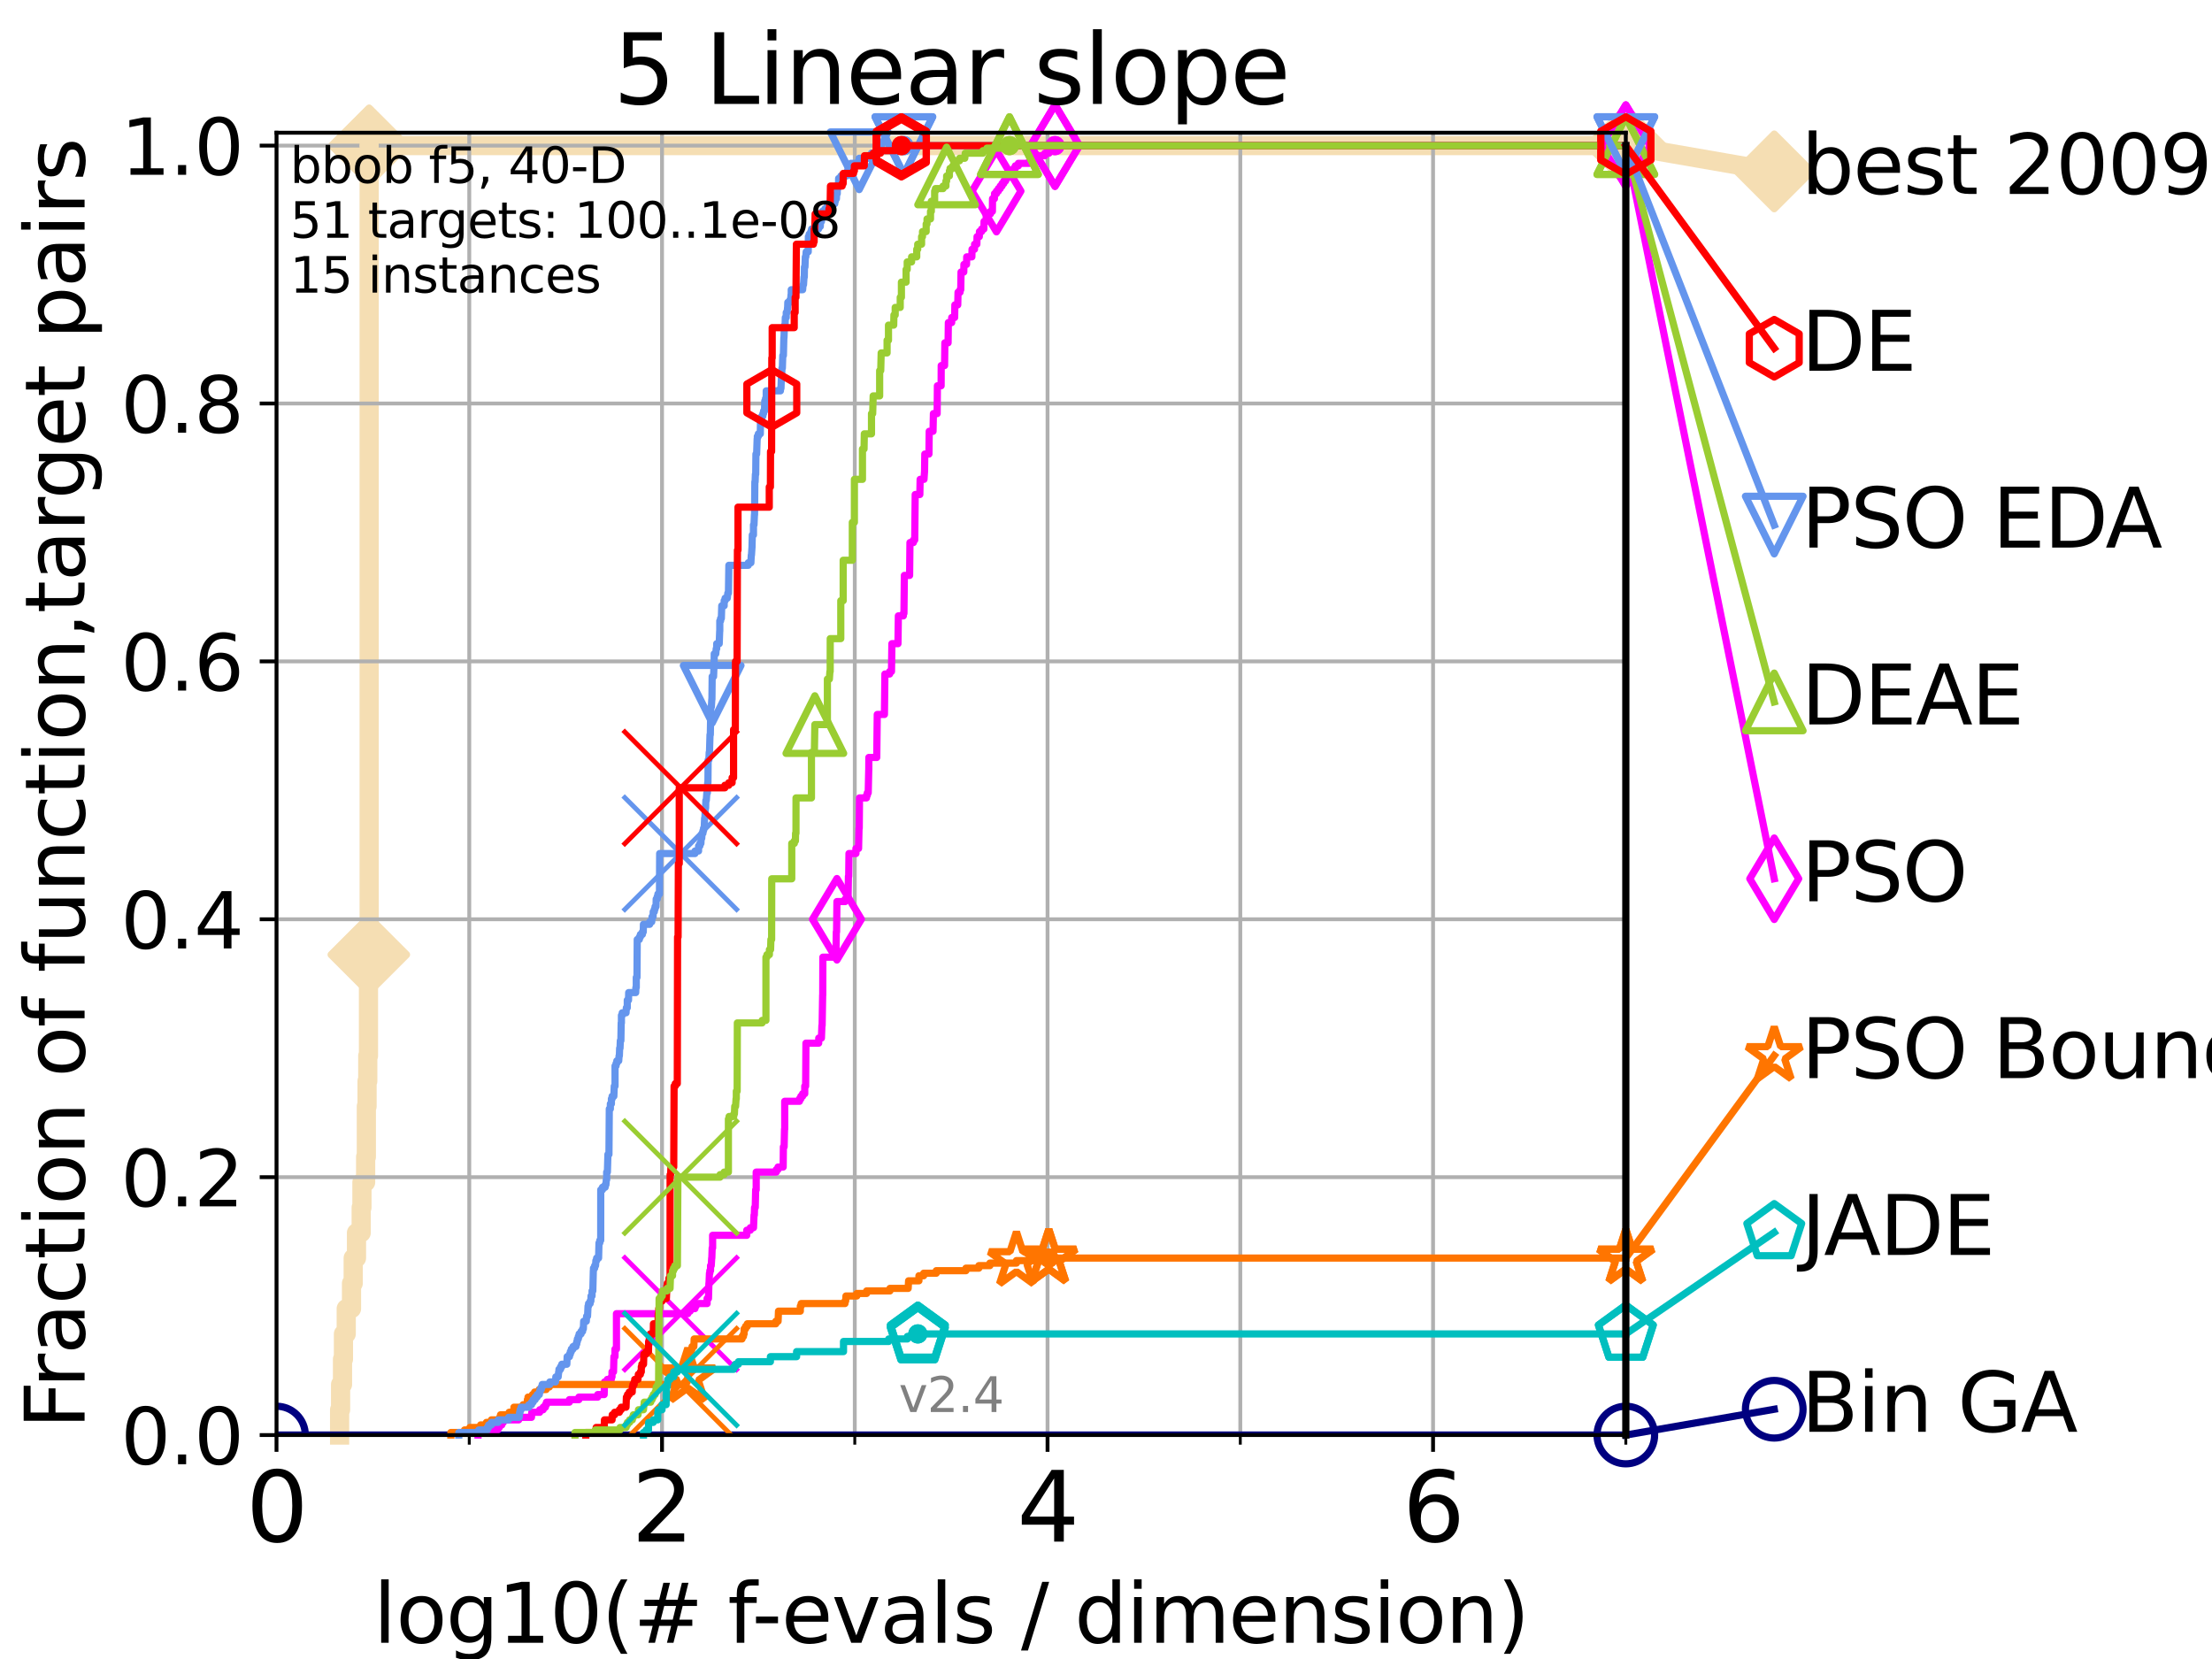 <?xml version="1.0" encoding="utf-8" standalone="no"?>
<!DOCTYPE svg PUBLIC "-//W3C//DTD SVG 1.1//EN"
  "http://www.w3.org/Graphics/SVG/1.1/DTD/svg11.dtd">
<svg height="345.6pt" version="1.1" viewBox="0 0 460.8 345.6" width="460.8pt" xmlns="http://www.w3.org/2000/svg" xmlns:xlink="http://www.w3.org/1999/xlink">
 <defs>
  <style type="text/css">*{stroke-linecap:butt;stroke-linejoin:round;}</style>
 </defs>
 <g id="figure_1">
  <g id="patch_1">
   <path d="M 0 345.6 
L 460.8 345.6 
L 460.8 0 
L 0 0 
z
" style="fill:#ffffff;"/>
  </g>
  <g id="axes_1">
   <g id="patch_2">
    <path d="M 57.6 298.944 
L 338.688 298.944 
L 338.688 27.648 
L 57.6 27.648 
z
" style="fill:#ffffff;"/>
   </g>
   <g id="line2d_1">
    <path d="M 70.745 298.944 
L 70.745 293.677 
L 70.949 293.677 
L 70.949 288.41 
L 71.35 288.41 
L 71.35 283.143 
L 71.547 283.143 
L 71.547 277.877 
L 72.125 277.877 
L 72.125 272.61 
L 73.227 272.61 
L 73.227 267.343 
L 73.579 267.343 
L 73.579 262.076 
L 74.263 262.076 
L 74.263 256.809 
L 75.242 256.809 
L 75.242 251.542 
L 75.399 251.542 
L 75.399 246.275 
L 76.168 246.275 
L 76.168 241.009 
L 76.317 241.009 
L 76.317 230.475 
L 76.466 230.475 
L 76.466 225.208 
L 76.613 225.208 
L 76.613 219.941 
L 76.759 219.941 
L 76.759 198.874 
L 76.904 198.874 
L 76.904 30.334 
L 338.688 30.334 
" style="fill:none;stroke:#f5deb3;stroke-linecap:square;stroke-width:4;"/>
   </g>
   <g id="line2d_2">
    <defs>
     <path d="M 0 7.778 
L 7.778 0 
L 0 -7.778 
L -7.778 0 
z
" id="m0fdec866a7" style="stroke:#f5deb3;stroke-linejoin:miter;stroke-width:1.5;"/>
    </defs>
    <g>
     <use style="fill:#f5deb3;stroke:#f5deb3;stroke-linejoin:miter;stroke-width:1.5;" x="76.759" xlink:href="#m0fdec866a7" y="198.874"/>
     <use style="fill:#f5deb3;stroke:#f5deb3;stroke-linejoin:miter;stroke-width:1.5;" x="76.904" xlink:href="#m0fdec866a7" y="198.874"/>
     <use style="fill:#f5deb3;stroke:#f5deb3;stroke-linejoin:miter;stroke-width:1.5;" x="76.904" xlink:href="#m0fdec866a7" y="30.334"/>
     <use style="fill:#f5deb3;stroke:#f5deb3;stroke-linejoin:miter;stroke-width:1.5;" x="76.904" xlink:href="#m0fdec866a7" y="30.334"/>
     <use style="fill:#f5deb3;stroke:#f5deb3;stroke-linejoin:miter;stroke-width:1.5;" x="338.688" xlink:href="#m0fdec866a7" y="30.334"/>
    </g>
   </g>
   <g id="line2d_3">
    <path style="fill:none;stroke:#f5deb3;stroke-linecap:square;stroke-width:4;"/>
    <g/>
   </g>
   <g id="line2d_4">
    <path d="M 338.688 30.334 
L 369.608 35.706 
" style="fill:none;stroke:#f5deb3;stroke-linecap:square;stroke-width:4;"/>
    <g>
     <use style="fill:#f5deb3;stroke:#f5deb3;stroke-linejoin:miter;stroke-width:1.5;" x="338.688" xlink:href="#m0fdec866a7" y="30.334"/>
     <use style="fill:#f5deb3;stroke:#f5deb3;stroke-linejoin:miter;stroke-width:1.5;" x="369.608" xlink:href="#m0fdec866a7" y="35.706"/>
    </g>
   </g>
   <g id="matplotlib.axis_1">
    <g id="xtick_1">
     <g id="line2d_5">
      <path clip-path="url(#p09cdc01541)" d="M 57.6 298.944 
L 57.6 27.648 
" style="fill:none;stroke:#b0b0b0;stroke-linecap:square;stroke-width:0.8;"/>
     </g>
     <g id="line2d_6">
      <defs>
       <path d="M 0 0 
L 0 3.5 
" id="maa96f56d5e" style="stroke:#000000;stroke-width:0.8;"/>
      </defs>
      <g>
       <use style="stroke:#000000;stroke-width:0.8;" x="57.6" xlink:href="#maa96f56d5e" y="298.944"/>
      </g>
     </g>
     <g id="text_1">
      <!-- 0 -->
      <g transform="translate(51.237 321.141)scale(0.2 -0.2)">
       <defs>
        <path d="M 2034 4250 
Q 1547 4250 1301 3770 
Q 1056 3291 1056 2328 
Q 1056 1369 1301 889 
Q 1547 409 2034 409 
Q 2525 409 2770 889 
Q 3016 1369 3016 2328 
Q 3016 3291 2770 3770 
Q 2525 4250 2034 4250 
z
M 2034 4750 
Q 2819 4750 3233 4129 
Q 3647 3509 3647 2328 
Q 3647 1150 3233 529 
Q 2819 -91 2034 -91 
Q 1250 -91 836 529 
Q 422 1150 422 2328 
Q 422 3509 836 4129 
Q 1250 4750 2034 4750 
z
" id="DejaVuSans-30" transform="scale(0.016)"/>
       </defs>
       <use xlink:href="#DejaVuSans-30"/>
      </g>
     </g>
    </g>
    <g id="xtick_2">
     <g id="line2d_7">
      <path clip-path="url(#p09cdc01541)" d="M 137.911 298.944 
L 137.911 27.648 
" style="fill:none;stroke:#b0b0b0;stroke-linecap:square;stroke-width:0.8;"/>
     </g>
     <g id="line2d_8">
      <g>
       <use style="stroke:#000000;stroke-width:0.8;" x="137.911" xlink:href="#maa96f56d5e" y="298.944"/>
      </g>
     </g>
     <g id="text_2">
      <!-- 2 -->
      <g transform="translate(131.548 321.141)scale(0.2 -0.2)">
       <defs>
        <path d="M 1228 531 
L 3431 531 
L 3431 0 
L 469 0 
L 469 531 
Q 828 903 1448 1529 
Q 2069 2156 2228 2338 
Q 2531 2678 2651 2914 
Q 2772 3150 2772 3378 
Q 2772 3750 2511 3984 
Q 2250 4219 1831 4219 
Q 1534 4219 1204 4116 
Q 875 4013 500 3803 
L 500 4441 
Q 881 4594 1212 4672 
Q 1544 4750 1819 4750 
Q 2544 4750 2975 4387 
Q 3406 4025 3406 3419 
Q 3406 3131 3298 2873 
Q 3191 2616 2906 2266 
Q 2828 2175 2409 1742 
Q 1991 1309 1228 531 
z
" id="DejaVuSans-32" transform="scale(0.016)"/>
       </defs>
       <use xlink:href="#DejaVuSans-32"/>
      </g>
     </g>
    </g>
    <g id="xtick_3">
     <g id="line2d_9">
      <path clip-path="url(#p09cdc01541)" d="M 218.222 298.944 
L 218.222 27.648 
" style="fill:none;stroke:#b0b0b0;stroke-linecap:square;stroke-width:0.8;"/>
     </g>
     <g id="line2d_10">
      <g>
       <use style="stroke:#000000;stroke-width:0.8;" x="218.222" xlink:href="#maa96f56d5e" y="298.944"/>
      </g>
     </g>
     <g id="text_3">
      <!-- 4 -->
      <g transform="translate(211.859 321.141)scale(0.2 -0.2)">
       <defs>
        <path d="M 2419 4116 
L 825 1625 
L 2419 1625 
L 2419 4116 
z
M 2253 4666 
L 3047 4666 
L 3047 1625 
L 3713 1625 
L 3713 1100 
L 3047 1100 
L 3047 0 
L 2419 0 
L 2419 1100 
L 313 1100 
L 313 1709 
L 2253 4666 
z
" id="DejaVuSans-34" transform="scale(0.016)"/>
       </defs>
       <use xlink:href="#DejaVuSans-34"/>
      </g>
     </g>
    </g>
    <g id="xtick_4">
     <g id="line2d_11">
      <path clip-path="url(#p09cdc01541)" d="M 298.533 298.944 
L 298.533 27.648 
" style="fill:none;stroke:#b0b0b0;stroke-linecap:square;stroke-width:0.8;"/>
     </g>
     <g id="line2d_12">
      <g>
       <use style="stroke:#000000;stroke-width:0.8;" x="298.533" xlink:href="#maa96f56d5e" y="298.944"/>
      </g>
     </g>
     <g id="text_4">
      <!-- 6 -->
      <g transform="translate(292.17 321.141)scale(0.2 -0.2)">
       <defs>
        <path d="M 2113 2584 
Q 1688 2584 1439 2293 
Q 1191 2003 1191 1497 
Q 1191 994 1439 701 
Q 1688 409 2113 409 
Q 2538 409 2786 701 
Q 3034 994 3034 1497 
Q 3034 2003 2786 2293 
Q 2538 2584 2113 2584 
z
M 3366 4563 
L 3366 3988 
Q 3128 4100 2886 4159 
Q 2644 4219 2406 4219 
Q 1781 4219 1451 3797 
Q 1122 3375 1075 2522 
Q 1259 2794 1537 2939 
Q 1816 3084 2150 3084 
Q 2853 3084 3261 2657 
Q 3669 2231 3669 1497 
Q 3669 778 3244 343 
Q 2819 -91 2113 -91 
Q 1303 -91 875 529 
Q 447 1150 447 2328 
Q 447 3434 972 4092 
Q 1497 4750 2381 4750 
Q 2619 4750 2861 4703 
Q 3103 4656 3366 4563 
z
" id="DejaVuSans-36" transform="scale(0.016)"/>
       </defs>
       <use xlink:href="#DejaVuSans-36"/>
      </g>
     </g>
    </g>
    <g id="xtick_5">
     <g id="line2d_13">
      <path clip-path="url(#p09cdc01541)" d="M 97.755 298.944 
L 97.755 27.648 
" style="fill:none;stroke:#b0b0b0;stroke-linecap:square;stroke-width:0.8;"/>
     </g>
     <g id="line2d_14">
      <defs>
       <path d="M 0 0 
L 0 2 
" id="m06911ed369" style="stroke:#000000;stroke-width:0.6;"/>
      </defs>
      <g>
       <use style="stroke:#000000;stroke-width:0.6;" x="97.755" xlink:href="#m06911ed369" y="298.944"/>
      </g>
     </g>
    </g>
    <g id="xtick_6">
     <g id="line2d_15">
      <path clip-path="url(#p09cdc01541)" d="M 178.066 298.944 
L 178.066 27.648 
" style="fill:none;stroke:#b0b0b0;stroke-linecap:square;stroke-width:0.8;"/>
     </g>
     <g id="line2d_16">
      <g>
       <use style="stroke:#000000;stroke-width:0.6;" x="178.066" xlink:href="#m06911ed369" y="298.944"/>
      </g>
     </g>
    </g>
    <g id="xtick_7">
     <g id="line2d_17">
      <path clip-path="url(#p09cdc01541)" d="M 258.377 298.944 
L 258.377 27.648 
" style="fill:none;stroke:#b0b0b0;stroke-linecap:square;stroke-width:0.8;"/>
     </g>
     <g id="line2d_18">
      <g>
       <use style="stroke:#000000;stroke-width:0.6;" x="258.377" xlink:href="#m06911ed369" y="298.944"/>
      </g>
     </g>
    </g>
    <g id="xtick_8">
     <g id="line2d_19">
      <path clip-path="url(#p09cdc01541)" d="M 338.688 298.944 
L 338.688 27.648 
" style="fill:none;stroke:#b0b0b0;stroke-linecap:square;stroke-width:0.8;"/>
     </g>
     <g id="line2d_20">
      <g>
       <use style="stroke:#000000;stroke-width:0.6;" x="338.688" xlink:href="#m06911ed369" y="298.944"/>
      </g>
     </g>
    </g>
    <g id="text_5">
     <!-- log10(# f-evals / dimension) -->
     <g transform="translate(77.764 342.218)scale(0.17 -0.17)">
      <defs>
       <path d="M 603 4863 
L 1178 4863 
L 1178 0 
L 603 0 
L 603 4863 
z
" id="DejaVuSans-6c" transform="scale(0.016)"/>
       <path d="M 1959 3097 
Q 1497 3097 1228 2736 
Q 959 2375 959 1747 
Q 959 1119 1226 758 
Q 1494 397 1959 397 
Q 2419 397 2687 759 
Q 2956 1122 2956 1747 
Q 2956 2369 2687 2733 
Q 2419 3097 1959 3097 
z
M 1959 3584 
Q 2709 3584 3137 3096 
Q 3566 2609 3566 1747 
Q 3566 888 3137 398 
Q 2709 -91 1959 -91 
Q 1206 -91 779 398 
Q 353 888 353 1747 
Q 353 2609 779 3096 
Q 1206 3584 1959 3584 
z
" id="DejaVuSans-6f" transform="scale(0.016)"/>
       <path d="M 2906 1791 
Q 2906 2416 2648 2759 
Q 2391 3103 1925 3103 
Q 1463 3103 1205 2759 
Q 947 2416 947 1791 
Q 947 1169 1205 825 
Q 1463 481 1925 481 
Q 2391 481 2648 825 
Q 2906 1169 2906 1791 
z
M 3481 434 
Q 3481 -459 3084 -895 
Q 2688 -1331 1869 -1331 
Q 1566 -1331 1297 -1286 
Q 1028 -1241 775 -1147 
L 775 -588 
Q 1028 -725 1275 -790 
Q 1522 -856 1778 -856 
Q 2344 -856 2625 -561 
Q 2906 -266 2906 331 
L 2906 616 
Q 2728 306 2450 153 
Q 2172 0 1784 0 
Q 1141 0 747 490 
Q 353 981 353 1791 
Q 353 2603 747 3093 
Q 1141 3584 1784 3584 
Q 2172 3584 2450 3431 
Q 2728 3278 2906 2969 
L 2906 3500 
L 3481 3500 
L 3481 434 
z
" id="DejaVuSans-67" transform="scale(0.016)"/>
       <path d="M 794 531 
L 1825 531 
L 1825 4091 
L 703 3866 
L 703 4441 
L 1819 4666 
L 2450 4666 
L 2450 531 
L 3481 531 
L 3481 0 
L 794 0 
L 794 531 
z
" id="DejaVuSans-31" transform="scale(0.016)"/>
       <path d="M 1984 4856 
Q 1566 4138 1362 3434 
Q 1159 2731 1159 2009 
Q 1159 1288 1364 580 
Q 1569 -128 1984 -844 
L 1484 -844 
Q 1016 -109 783 600 
Q 550 1309 550 2009 
Q 550 2706 781 3412 
Q 1013 4119 1484 4856 
L 1984 4856 
z
" id="DejaVuSans-28" transform="scale(0.016)"/>
       <path d="M 3272 2816 
L 2363 2816 
L 2100 1772 
L 3016 1772 
L 3272 2816 
z
M 2803 4594 
L 2478 3297 
L 3391 3297 
L 3719 4594 
L 4219 4594 
L 3897 3297 
L 4872 3297 
L 4872 2816 
L 3775 2816 
L 3519 1772 
L 4513 1772 
L 4513 1294 
L 3397 1294 
L 3072 0 
L 2572 0 
L 2894 1294 
L 1978 1294 
L 1656 0 
L 1153 0 
L 1478 1294 
L 494 1294 
L 494 1772 
L 1594 1772 
L 1856 2816 
L 850 2816 
L 850 3297 
L 1978 3297 
L 2297 4594 
L 2803 4594 
z
" id="DejaVuSans-23" transform="scale(0.016)"/>
       <path id="DejaVuSans-20" transform="scale(0.016)"/>
       <path d="M 2375 4863 
L 2375 4384 
L 1825 4384 
Q 1516 4384 1395 4259 
Q 1275 4134 1275 3809 
L 1275 3500 
L 2222 3500 
L 2222 3053 
L 1275 3053 
L 1275 0 
L 697 0 
L 697 3053 
L 147 3053 
L 147 3500 
L 697 3500 
L 697 3744 
Q 697 4328 969 4595 
Q 1241 4863 1831 4863 
L 2375 4863 
z
" id="DejaVuSans-66" transform="scale(0.016)"/>
       <path d="M 313 2009 
L 1997 2009 
L 1997 1497 
L 313 1497 
L 313 2009 
z
" id="DejaVuSans-2d" transform="scale(0.016)"/>
       <path d="M 3597 1894 
L 3597 1613 
L 953 1613 
Q 991 1019 1311 708 
Q 1631 397 2203 397 
Q 2534 397 2845 478 
Q 3156 559 3463 722 
L 3463 178 
Q 3153 47 2828 -22 
Q 2503 -91 2169 -91 
Q 1331 -91 842 396 
Q 353 884 353 1716 
Q 353 2575 817 3079 
Q 1281 3584 2069 3584 
Q 2775 3584 3186 3129 
Q 3597 2675 3597 1894 
z
M 3022 2063 
Q 3016 2534 2758 2815 
Q 2500 3097 2075 3097 
Q 1594 3097 1305 2825 
Q 1016 2553 972 2059 
L 3022 2063 
z
" id="DejaVuSans-65" transform="scale(0.016)"/>
       <path d="M 191 3500 
L 800 3500 
L 1894 563 
L 2988 3500 
L 3597 3500 
L 2284 0 
L 1503 0 
L 191 3500 
z
" id="DejaVuSans-76" transform="scale(0.016)"/>
       <path d="M 2194 1759 
Q 1497 1759 1228 1600 
Q 959 1441 959 1056 
Q 959 750 1161 570 
Q 1363 391 1709 391 
Q 2188 391 2477 730 
Q 2766 1069 2766 1631 
L 2766 1759 
L 2194 1759 
z
M 3341 1997 
L 3341 0 
L 2766 0 
L 2766 531 
Q 2569 213 2275 61 
Q 1981 -91 1556 -91 
Q 1019 -91 701 211 
Q 384 513 384 1019 
Q 384 1609 779 1909 
Q 1175 2209 1959 2209 
L 2766 2209 
L 2766 2266 
Q 2766 2663 2505 2880 
Q 2244 3097 1772 3097 
Q 1472 3097 1187 3025 
Q 903 2953 641 2809 
L 641 3341 
Q 956 3463 1253 3523 
Q 1550 3584 1831 3584 
Q 2591 3584 2966 3190 
Q 3341 2797 3341 1997 
z
" id="DejaVuSans-61" transform="scale(0.016)"/>
       <path d="M 2834 3397 
L 2834 2853 
Q 2591 2978 2328 3040 
Q 2066 3103 1784 3103 
Q 1356 3103 1142 2972 
Q 928 2841 928 2578 
Q 928 2378 1081 2264 
Q 1234 2150 1697 2047 
L 1894 2003 
Q 2506 1872 2764 1633 
Q 3022 1394 3022 966 
Q 3022 478 2636 193 
Q 2250 -91 1575 -91 
Q 1294 -91 989 -36 
Q 684 19 347 128 
L 347 722 
Q 666 556 975 473 
Q 1284 391 1588 391 
Q 1994 391 2212 530 
Q 2431 669 2431 922 
Q 2431 1156 2273 1281 
Q 2116 1406 1581 1522 
L 1381 1569 
Q 847 1681 609 1914 
Q 372 2147 372 2553 
Q 372 3047 722 3315 
Q 1072 3584 1716 3584 
Q 2034 3584 2315 3537 
Q 2597 3491 2834 3397 
z
" id="DejaVuSans-73" transform="scale(0.016)"/>
       <path d="M 1625 4666 
L 2156 4666 
L 531 -594 
L 0 -594 
L 1625 4666 
z
" id="DejaVuSans-2f" transform="scale(0.016)"/>
       <path d="M 2906 2969 
L 2906 4863 
L 3481 4863 
L 3481 0 
L 2906 0 
L 2906 525 
Q 2725 213 2448 61 
Q 2172 -91 1784 -91 
Q 1150 -91 751 415 
Q 353 922 353 1747 
Q 353 2572 751 3078 
Q 1150 3584 1784 3584 
Q 2172 3584 2448 3432 
Q 2725 3281 2906 2969 
z
M 947 1747 
Q 947 1113 1208 752 
Q 1469 391 1925 391 
Q 2381 391 2643 752 
Q 2906 1113 2906 1747 
Q 2906 2381 2643 2742 
Q 2381 3103 1925 3103 
Q 1469 3103 1208 2742 
Q 947 2381 947 1747 
z
" id="DejaVuSans-64" transform="scale(0.016)"/>
       <path d="M 603 3500 
L 1178 3500 
L 1178 0 
L 603 0 
L 603 3500 
z
M 603 4863 
L 1178 4863 
L 1178 4134 
L 603 4134 
L 603 4863 
z
" id="DejaVuSans-69" transform="scale(0.016)"/>
       <path d="M 3328 2828 
Q 3544 3216 3844 3400 
Q 4144 3584 4550 3584 
Q 5097 3584 5394 3201 
Q 5691 2819 5691 2113 
L 5691 0 
L 5113 0 
L 5113 2094 
Q 5113 2597 4934 2840 
Q 4756 3084 4391 3084 
Q 3944 3084 3684 2787 
Q 3425 2491 3425 1978 
L 3425 0 
L 2847 0 
L 2847 2094 
Q 2847 2600 2669 2842 
Q 2491 3084 2119 3084 
Q 1678 3084 1418 2786 
Q 1159 2488 1159 1978 
L 1159 0 
L 581 0 
L 581 3500 
L 1159 3500 
L 1159 2956 
Q 1356 3278 1631 3431 
Q 1906 3584 2284 3584 
Q 2666 3584 2933 3390 
Q 3200 3197 3328 2828 
z
" id="DejaVuSans-6d" transform="scale(0.016)"/>
       <path d="M 3513 2113 
L 3513 0 
L 2938 0 
L 2938 2094 
Q 2938 2591 2744 2837 
Q 2550 3084 2163 3084 
Q 1697 3084 1428 2787 
Q 1159 2491 1159 1978 
L 1159 0 
L 581 0 
L 581 3500 
L 1159 3500 
L 1159 2956 
Q 1366 3272 1645 3428 
Q 1925 3584 2291 3584 
Q 2894 3584 3203 3211 
Q 3513 2838 3513 2113 
z
" id="DejaVuSans-6e" transform="scale(0.016)"/>
       <path d="M 513 4856 
L 1013 4856 
Q 1481 4119 1714 3412 
Q 1947 2706 1947 2009 
Q 1947 1309 1714 600 
Q 1481 -109 1013 -844 
L 513 -844 
Q 928 -128 1133 580 
Q 1338 1288 1338 2009 
Q 1338 2731 1133 3434 
Q 928 4138 513 4856 
z
" id="DejaVuSans-29" transform="scale(0.016)"/>
      </defs>
      <use xlink:href="#DejaVuSans-6c"/>
      <use x="27.783" xlink:href="#DejaVuSans-6f"/>
      <use x="88.965" xlink:href="#DejaVuSans-67"/>
      <use x="152.441" xlink:href="#DejaVuSans-31"/>
      <use x="216.064" xlink:href="#DejaVuSans-30"/>
      <use x="279.688" xlink:href="#DejaVuSans-28"/>
      <use x="318.701" xlink:href="#DejaVuSans-23"/>
      <use x="402.49" xlink:href="#DejaVuSans-20"/>
      <use x="434.277" xlink:href="#DejaVuSans-66"/>
      <use x="463.982" xlink:href="#DejaVuSans-2d"/>
      <use x="500.066" xlink:href="#DejaVuSans-65"/>
      <use x="561.59" xlink:href="#DejaVuSans-76"/>
      <use x="620.77" xlink:href="#DejaVuSans-61"/>
      <use x="682.049" xlink:href="#DejaVuSans-6c"/>
      <use x="709.832" xlink:href="#DejaVuSans-73"/>
      <use x="761.932" xlink:href="#DejaVuSans-20"/>
      <use x="793.719" xlink:href="#DejaVuSans-2f"/>
      <use x="827.41" xlink:href="#DejaVuSans-20"/>
      <use x="859.197" xlink:href="#DejaVuSans-64"/>
      <use x="922.674" xlink:href="#DejaVuSans-69"/>
      <use x="950.457" xlink:href="#DejaVuSans-6d"/>
      <use x="1047.869" xlink:href="#DejaVuSans-65"/>
      <use x="1109.393" xlink:href="#DejaVuSans-6e"/>
      <use x="1172.771" xlink:href="#DejaVuSans-73"/>
      <use x="1224.871" xlink:href="#DejaVuSans-69"/>
      <use x="1252.654" xlink:href="#DejaVuSans-6f"/>
      <use x="1313.836" xlink:href="#DejaVuSans-6e"/>
      <use x="1377.215" xlink:href="#DejaVuSans-29"/>
     </g>
    </g>
   </g>
   <g id="matplotlib.axis_2">
    <g id="ytick_1">
     <g id="line2d_21">
      <path clip-path="url(#p09cdc01541)" d="M 57.6 298.944 
L 338.688 298.944 
" style="fill:none;stroke:#b0b0b0;stroke-linecap:square;stroke-width:0.8;"/>
     </g>
     <g id="line2d_22">
      <defs>
       <path d="M 0 0 
L -3.5 0 
" id="ma2c0738539" style="stroke:#000000;stroke-width:0.8;"/>
      </defs>
      <g>
       <use style="stroke:#000000;stroke-width:0.8;" x="57.6" xlink:href="#ma2c0738539" y="298.944"/>
      </g>
     </g>
     <g id="text_6">
      <!-- 0.0 -->
      <g transform="translate(25.155 305.023)scale(0.16 -0.16)">
       <defs>
        <path d="M 684 794 
L 1344 794 
L 1344 0 
L 684 0 
L 684 794 
z
" id="DejaVuSans-2e" transform="scale(0.016)"/>
       </defs>
       <use xlink:href="#DejaVuSans-30"/>
       <use x="63.623" xlink:href="#DejaVuSans-2e"/>
       <use x="95.41" xlink:href="#DejaVuSans-30"/>
      </g>
     </g>
    </g>
    <g id="ytick_2">
     <g id="line2d_23">
      <path clip-path="url(#p09cdc01541)" d="M 57.6 245.222 
L 338.688 245.222 
" style="fill:none;stroke:#b0b0b0;stroke-linecap:square;stroke-width:0.8;"/>
     </g>
     <g id="line2d_24">
      <g>
       <use style="stroke:#000000;stroke-width:0.8;" x="57.6" xlink:href="#ma2c0738539" y="245.222"/>
      </g>
     </g>
     <g id="text_7">
      <!-- 0.2 -->
      <g transform="translate(25.155 251.301)scale(0.16 -0.16)">
       <use xlink:href="#DejaVuSans-30"/>
       <use x="63.623" xlink:href="#DejaVuSans-2e"/>
       <use x="95.41" xlink:href="#DejaVuSans-32"/>
      </g>
     </g>
    </g>
    <g id="ytick_3">
     <g id="line2d_25">
      <path clip-path="url(#p09cdc01541)" d="M 57.6 191.5 
L 338.688 191.5 
" style="fill:none;stroke:#b0b0b0;stroke-linecap:square;stroke-width:0.8;"/>
     </g>
     <g id="line2d_26">
      <g>
       <use style="stroke:#000000;stroke-width:0.8;" x="57.6" xlink:href="#ma2c0738539" y="191.5"/>
      </g>
     </g>
     <g id="text_8">
      <!-- 0.4 -->
      <g transform="translate(25.155 197.579)scale(0.16 -0.16)">
       <use xlink:href="#DejaVuSans-30"/>
       <use x="63.623" xlink:href="#DejaVuSans-2e"/>
       <use x="95.41" xlink:href="#DejaVuSans-34"/>
      </g>
     </g>
    </g>
    <g id="ytick_4">
     <g id="line2d_27">
      <path clip-path="url(#p09cdc01541)" d="M 57.6 137.778 
L 338.688 137.778 
" style="fill:none;stroke:#b0b0b0;stroke-linecap:square;stroke-width:0.8;"/>
     </g>
     <g id="line2d_28">
      <g>
       <use style="stroke:#000000;stroke-width:0.8;" x="57.6" xlink:href="#ma2c0738539" y="137.778"/>
      </g>
     </g>
     <g id="text_9">
      <!-- 0.6 -->
      <g transform="translate(25.155 143.857)scale(0.16 -0.16)">
       <use xlink:href="#DejaVuSans-30"/>
       <use x="63.623" xlink:href="#DejaVuSans-2e"/>
       <use x="95.41" xlink:href="#DejaVuSans-36"/>
      </g>
     </g>
    </g>
    <g id="ytick_5">
     <g id="line2d_29">
      <path clip-path="url(#p09cdc01541)" d="M 57.6 84.056 
L 338.688 84.056 
" style="fill:none;stroke:#b0b0b0;stroke-linecap:square;stroke-width:0.8;"/>
     </g>
     <g id="line2d_30">
      <g>
       <use style="stroke:#000000;stroke-width:0.8;" x="57.6" xlink:href="#ma2c0738539" y="84.056"/>
      </g>
     </g>
     <g id="text_10">
      <!-- 0.8 -->
      <g transform="translate(25.155 90.135)scale(0.16 -0.16)">
       <defs>
        <path d="M 2034 2216 
Q 1584 2216 1326 1975 
Q 1069 1734 1069 1313 
Q 1069 891 1326 650 
Q 1584 409 2034 409 
Q 2484 409 2743 651 
Q 3003 894 3003 1313 
Q 3003 1734 2745 1975 
Q 2488 2216 2034 2216 
z
M 1403 2484 
Q 997 2584 770 2862 
Q 544 3141 544 3541 
Q 544 4100 942 4425 
Q 1341 4750 2034 4750 
Q 2731 4750 3128 4425 
Q 3525 4100 3525 3541 
Q 3525 3141 3298 2862 
Q 3072 2584 2669 2484 
Q 3125 2378 3379 2068 
Q 3634 1759 3634 1313 
Q 3634 634 3220 271 
Q 2806 -91 2034 -91 
Q 1263 -91 848 271 
Q 434 634 434 1313 
Q 434 1759 690 2068 
Q 947 2378 1403 2484 
z
M 1172 3481 
Q 1172 3119 1398 2916 
Q 1625 2713 2034 2713 
Q 2441 2713 2670 2916 
Q 2900 3119 2900 3481 
Q 2900 3844 2670 4047 
Q 2441 4250 2034 4250 
Q 1625 4250 1398 4047 
Q 1172 3844 1172 3481 
z
" id="DejaVuSans-38" transform="scale(0.016)"/>
       </defs>
       <use xlink:href="#DejaVuSans-30"/>
       <use x="63.623" xlink:href="#DejaVuSans-2e"/>
       <use x="95.41" xlink:href="#DejaVuSans-38"/>
      </g>
     </g>
    </g>
    <g id="ytick_6">
     <g id="line2d_31">
      <path clip-path="url(#p09cdc01541)" d="M 57.6 30.334 
L 338.688 30.334 
" style="fill:none;stroke:#b0b0b0;stroke-linecap:square;stroke-width:0.8;"/>
     </g>
     <g id="line2d_32">
      <g>
       <use style="stroke:#000000;stroke-width:0.8;" x="57.6" xlink:href="#ma2c0738539" y="30.334"/>
      </g>
     </g>
     <g id="text_11">
      <!-- 1.0 -->
      <g transform="translate(25.155 36.413)scale(0.16 -0.16)">
       <use xlink:href="#DejaVuSans-31"/>
       <use x="63.623" xlink:href="#DejaVuSans-2e"/>
       <use x="95.41" xlink:href="#DejaVuSans-30"/>
      </g>
     </g>
    </g>
    <g id="text_12">
     <!-- Fraction of function,target pairs -->
     <g transform="translate(17.62 297.681)rotate(-90)scale(0.17 -0.17)">
      <defs>
       <path d="M 628 4666 
L 3309 4666 
L 3309 4134 
L 1259 4134 
L 1259 2759 
L 3109 2759 
L 3109 2228 
L 1259 2228 
L 1259 0 
L 628 0 
L 628 4666 
z
" id="DejaVuSans-46" transform="scale(0.016)"/>
       <path d="M 2631 2963 
Q 2534 3019 2420 3045 
Q 2306 3072 2169 3072 
Q 1681 3072 1420 2755 
Q 1159 2438 1159 1844 
L 1159 0 
L 581 0 
L 581 3500 
L 1159 3500 
L 1159 2956 
Q 1341 3275 1631 3429 
Q 1922 3584 2338 3584 
Q 2397 3584 2469 3576 
Q 2541 3569 2628 3553 
L 2631 2963 
z
" id="DejaVuSans-72" transform="scale(0.016)"/>
       <path d="M 3122 3366 
L 3122 2828 
Q 2878 2963 2633 3030 
Q 2388 3097 2138 3097 
Q 1578 3097 1268 2742 
Q 959 2388 959 1747 
Q 959 1106 1268 751 
Q 1578 397 2138 397 
Q 2388 397 2633 464 
Q 2878 531 3122 666 
L 3122 134 
Q 2881 22 2623 -34 
Q 2366 -91 2075 -91 
Q 1284 -91 818 406 
Q 353 903 353 1747 
Q 353 2603 823 3093 
Q 1294 3584 2113 3584 
Q 2378 3584 2631 3529 
Q 2884 3475 3122 3366 
z
" id="DejaVuSans-63" transform="scale(0.016)"/>
       <path d="M 1172 4494 
L 1172 3500 
L 2356 3500 
L 2356 3053 
L 1172 3053 
L 1172 1153 
Q 1172 725 1289 603 
Q 1406 481 1766 481 
L 2356 481 
L 2356 0 
L 1766 0 
Q 1100 0 847 248 
Q 594 497 594 1153 
L 594 3053 
L 172 3053 
L 172 3500 
L 594 3500 
L 594 4494 
L 1172 4494 
z
" id="DejaVuSans-74" transform="scale(0.016)"/>
       <path d="M 544 1381 
L 544 3500 
L 1119 3500 
L 1119 1403 
Q 1119 906 1312 657 
Q 1506 409 1894 409 
Q 2359 409 2629 706 
Q 2900 1003 2900 1516 
L 2900 3500 
L 3475 3500 
L 3475 0 
L 2900 0 
L 2900 538 
Q 2691 219 2414 64 
Q 2138 -91 1772 -91 
Q 1169 -91 856 284 
Q 544 659 544 1381 
z
M 1991 3584 
L 1991 3584 
z
" id="DejaVuSans-75" transform="scale(0.016)"/>
       <path d="M 750 794 
L 1409 794 
L 1409 256 
L 897 -744 
L 494 -744 
L 750 256 
L 750 794 
z
" id="DejaVuSans-2c" transform="scale(0.016)"/>
       <path d="M 1159 525 
L 1159 -1331 
L 581 -1331 
L 581 3500 
L 1159 3500 
L 1159 2969 
Q 1341 3281 1617 3432 
Q 1894 3584 2278 3584 
Q 2916 3584 3314 3078 
Q 3713 2572 3713 1747 
Q 3713 922 3314 415 
Q 2916 -91 2278 -91 
Q 1894 -91 1617 61 
Q 1341 213 1159 525 
z
M 3116 1747 
Q 3116 2381 2855 2742 
Q 2594 3103 2138 3103 
Q 1681 3103 1420 2742 
Q 1159 2381 1159 1747 
Q 1159 1113 1420 752 
Q 1681 391 2138 391 
Q 2594 391 2855 752 
Q 3116 1113 3116 1747 
z
" id="DejaVuSans-70" transform="scale(0.016)"/>
      </defs>
      <use xlink:href="#DejaVuSans-46"/>
      <use x="50.27" xlink:href="#DejaVuSans-72"/>
      <use x="91.383" xlink:href="#DejaVuSans-61"/>
      <use x="152.662" xlink:href="#DejaVuSans-63"/>
      <use x="207.643" xlink:href="#DejaVuSans-74"/>
      <use x="246.852" xlink:href="#DejaVuSans-69"/>
      <use x="274.635" xlink:href="#DejaVuSans-6f"/>
      <use x="335.816" xlink:href="#DejaVuSans-6e"/>
      <use x="399.195" xlink:href="#DejaVuSans-20"/>
      <use x="430.982" xlink:href="#DejaVuSans-6f"/>
      <use x="492.164" xlink:href="#DejaVuSans-66"/>
      <use x="527.369" xlink:href="#DejaVuSans-20"/>
      <use x="559.156" xlink:href="#DejaVuSans-66"/>
      <use x="594.361" xlink:href="#DejaVuSans-75"/>
      <use x="657.74" xlink:href="#DejaVuSans-6e"/>
      <use x="721.119" xlink:href="#DejaVuSans-63"/>
      <use x="776.1" xlink:href="#DejaVuSans-74"/>
      <use x="815.309" xlink:href="#DejaVuSans-69"/>
      <use x="843.092" xlink:href="#DejaVuSans-6f"/>
      <use x="904.273" xlink:href="#DejaVuSans-6e"/>
      <use x="967.652" xlink:href="#DejaVuSans-2c"/>
      <use x="999.439" xlink:href="#DejaVuSans-74"/>
      <use x="1038.648" xlink:href="#DejaVuSans-61"/>
      <use x="1099.928" xlink:href="#DejaVuSans-72"/>
      <use x="1139.291" xlink:href="#DejaVuSans-67"/>
      <use x="1202.768" xlink:href="#DejaVuSans-65"/>
      <use x="1264.291" xlink:href="#DejaVuSans-74"/>
      <use x="1303.5" xlink:href="#DejaVuSans-20"/>
      <use x="1335.287" xlink:href="#DejaVuSans-70"/>
      <use x="1398.764" xlink:href="#DejaVuSans-61"/>
      <use x="1460.043" xlink:href="#DejaVuSans-69"/>
      <use x="1487.826" xlink:href="#DejaVuSans-72"/>
      <use x="1528.939" xlink:href="#DejaVuSans-73"/>
     </g>
    </g>
   </g>
   <g id="line2d_33">
    <defs>
     <path d="M 0 1.5 
C 0.398 1.5 0.779 1.342 1.061 1.061 
C 1.342 0.779 1.5 0.398 1.5 0 
C 1.5 -0.398 1.342 -0.779 1.061 -1.061 
C 0.779 -1.342 0.398 -1.5 0 -1.5 
C -0.398 -1.5 -0.779 -1.342 -1.061 -1.061 
C -1.342 -0.779 -1.5 -0.398 -1.5 0 
C -1.5 0.398 -1.342 0.779 -1.061 1.061 
C -0.779 1.342 -0.398 1.5 0 1.5 
z
" id="m91e93c4ce5" style="stroke:#f5deb3;"/>
    </defs>
    <g>
     <use style="fill:#f5deb3;stroke:#f5deb3;" x="76.904" xlink:href="#m91e93c4ce5" y="30.334"/>
     <use style="fill:#f5deb3;stroke:#f5deb3;" x="76.904" xlink:href="#m91e93c4ce5" y="30.334"/>
    </g>
   </g>
   <g id="line2d_34">
    <path clip-path="url(#p09cdc01541)" d="M 57.6 298.944 
L 57.6 298.944 
L 57.6 298.944 
L 57.6 298.944 
L 338.688 298.944 
" style="fill:none;stroke:#000080;stroke-linecap:square;stroke-width:1.5;"/>
   </g>
   <g id="line2d_35">
    <defs>
     <path d="M 0 6 
C 1.591 6 3.117 5.368 4.243 4.243 
C 5.368 3.117 6 1.591 6 0 
C 6 -1.591 5.368 -3.117 4.243 -4.243 
C 3.117 -5.368 1.591 -6 0 -6 
C -1.591 -6 -3.117 -5.368 -4.243 -4.243 
C -5.368 -3.117 -6 -1.591 -6 0 
C -6 1.591 -5.368 3.117 -4.243 4.243 
C -3.117 5.368 -1.591 6 0 6 
z
" id="md9f6effab1" style="stroke:#000080;stroke-width:1.5;"/>
    </defs>
    <g clip-path="url(#p09cdc01541)">
     <use style="fill-opacity:0;stroke:#000080;stroke-width:1.5;" x="57.6" xlink:href="#md9f6effab1" y="298.944"/>
    </g>
   </g>
   <g id="line2d_36">
    <path clip-path="url(#p09cdc01541)" style="fill:none;stroke:#000080;stroke-linecap:square;stroke-width:1.5;"/>
    <g clip-path="url(#p09cdc01541)">
     <use style="fill-opacity:0;stroke:#000080;stroke-width:1.5;" x="-1" xlink:href="#md9f6effab1" y="567.554"/>
     <use style="fill-opacity:0;stroke:#000080;stroke-width:1.5;" x="338.688" xlink:href="#md9f6effab1" y="567.554"/>
    </g>
   </g>
   <g id="line2d_37">
    <defs>
     <path d="M 0 1.5 
C 0.398 1.5 0.779 1.342 1.061 1.061 
C 1.342 0.779 1.5 0.398 1.5 0 
C 1.5 -0.398 1.342 -0.779 1.061 -1.061 
C 0.779 -1.342 0.398 -1.5 0 -1.5 
C -0.398 -1.5 -0.779 -1.342 -1.061 -1.061 
C -1.342 -0.779 -1.5 -0.398 -1.5 0 
C -1.5 0.398 -1.342 0.779 -1.061 1.061 
C -0.779 1.342 -0.398 1.5 0 1.5 
z
" id="m1651c20455" style="stroke:#ff00ff;"/>
    </defs>
    <g>
     <use style="fill:#ff00ff;stroke:#ff00ff;" x="219.777" xlink:href="#m1651c20455" y="30.334"/>
     <use style="fill:#ff00ff;stroke:#ff00ff;" x="219.777" xlink:href="#m1651c20455" y="30.334"/>
    </g>
   </g>
   <g id="line2d_38">
    <path d="M 99.575 298.944 
L 99.575 298.417 
L 99.693 298.417 
L 99.693 297.891 
L 103.685 297.891 
L 103.685 297.364 
L 104.023 297.364 
L 104.023 296.837 
L 104.533 296.837 
L 104.533 296.311 
L 104.855 296.311 
L 104.855 295.784 
L 108.054 295.784 
L 108.054 295.257 
L 110.715 295.257 
L 110.777 294.204 
L 112.432 294.204 
L 112.432 293.677 
L 113.15 293.677 
L 113.15 293.15 
L 113.612 293.15 
L 113.612 292.624 
L 113.839 292.624 
L 113.839 292.097 
L 118.616 292.097 
L 118.616 291.57 
L 120.595 291.57 
L 120.595 291.044 
L 124.51 291.044 
L 124.51 290.517 
L 125.858 290.517 
L 125.936 287.884 
L 126.515 287.884 
L 126.515 287.357 
L 127.342 287.357 
L 127.342 286.83 
L 127.493 286.83 
L 127.493 285.777 
L 127.807 285.777 
L 127.892 282.617 
L 128.116 282.617 
L 128.116 281.037 
L 128.419 281.037 
L 128.419 273.663 
L 143.296 273.663 
L 143.296 273.136 
L 143.782 273.136 
L 143.782 272.61 
L 144.765 272.61 
L 144.765 272.083 
L 144.999 272.083 
L 144.999 271.556 
L 147.305 271.556 
L 147.305 270.503 
L 147.585 270.503 
L 147.68 267.343 
L 147.703 267.343 
L 147.792 265.236 
L 147.871 265.236 
L 147.871 264.709 
L 148.018 264.709 
L 148.018 263.656 
L 148.164 263.656 
L 148.26 262.076 
L 148.287 262.076 
L 148.357 259.969 
L 148.452 259.969 
L 148.452 257.336 
L 155.562 257.336 
L 155.562 256.282 
L 156.3 256.282 
L 156.3 255.756 
L 156.968 255.756 
L 157.076 253.122 
L 157.141 253.122 
L 157.187 251.542 
L 157.332 251.542 
L 157.417 247.855 
L 157.53 247.855 
L 157.53 244.169 
L 161.717 244.169 
L 161.717 243.642 
L 162.079 243.642 
L 162.079 243.115 
L 163.148 243.115 
L 163.194 238.902 
L 163.349 238.902 
L 163.43 235.215 
L 163.47 235.215 
L 163.47 229.421 
L 166.548 229.421 
L 166.548 228.895 
L 166.834 228.895 
L 166.834 228.368 
L 167.199 228.368 
L 167.199 227.841 
L 167.644 227.841 
L 167.644 226.261 
L 167.83 226.261 
L 167.893 217.308 
L 170.549 217.308 
L 170.558 216.254 
L 171.118 216.254 
L 171.22 213.621 
L 171.264 213.621 
L 171.374 207.301 
L 171.392 207.301 
L 171.418 199.4 
L 174.137 199.4 
L 174.219 194.133 
L 174.274 194.133 
L 174.349 187.813 
L 176.065 187.813 
L 176.065 187.287 
L 176.446 187.287 
L 176.446 186.76 
L 176.674 186.76 
L 176.745 182.546 
L 176.801 182.546 
L 176.857 177.806 
L 178.31 177.806 
L 178.31 176.753 
L 178.857 176.753 
L 178.951 172.539 
L 178.993 172.539 
L 179.05 166.219 
L 180.501 166.219 
L 180.501 165.692 
L 180.673 165.692 
L 180.673 165.166 
L 180.866 165.166 
L 180.972 160.426 
L 180.983 160.426 
L 180.997 157.792 
L 182.643 157.792 
L 182.749 148.838 
L 184.244 148.838 
L 184.341 140.411 
L 185.329 140.411 
L 185.329 139.885 
L 185.713 139.885 
L 185.799 134.091 
L 187.062 134.091 
L 187.145 128.298 
L 188.183 128.298 
L 188.183 127.771 
L 188.309 127.771 
L 188.394 119.871 
L 189.488 119.871 
L 189.56 113.024 
L 190.276 113.024 
L 190.276 112.497 
L 190.554 112.497 
L 190.653 103.017 
L 191.618 103.017 
L 191.681 99.857 
L 192.487 99.857 
L 192.592 98.277 
L 192.601 98.277 
L 192.652 94.59 
L 193.515 94.59 
L 193.572 89.85 
L 194.366 89.85 
L 194.446 86.163 
L 195.226 86.163 
L 195.278 80.369 
L 196.053 80.369 
L 196.072 76.156 
L 196.773 76.156 
L 196.832 71.416 
L 197.504 71.416 
L 197.559 67.202 
L 198.253 67.202 
L 198.258 66.149 
L 198.868 66.149 
L 198.914 63.515 
L 199.517 63.515 
L 199.577 60.882 
L 199.996 60.882 
L 199.996 60.355 
L 200.143 60.355 
L 200.2 56.668 
L 200.774 56.668 
L 200.802 55.088 
L 201.348 55.088 
L 201.385 53.508 
L 202.459 53.508 
L 202.493 51.928 
L 203.004 51.928 
L 203.023 50.875 
L 203.496 50.875 
L 203.536 49.295 
L 204.011 49.295 
L 204.035 48.241 
L 204.486 48.241 
L 204.486 47.715 
L 204.958 47.715 
L 204.992 46.135 
L 205.438 46.135 
L 205.451 44.555 
L 206.335 44.555 
L 206.335 44.028 
L 206.734 44.028 
L 206.761 41.395 
L 207.153 41.395 
L 207.176 40.341 
L 207.582 40.341 
L 207.582 39.814 
L 207.979 39.814 
L 207.979 39.288 
L 208.367 39.288 
L 208.367 38.761 
L 208.74 38.761 
L 208.74 38.234 
L 209.104 38.234 
L 209.104 37.708 
L 209.481 37.708 
L 209.481 37.181 
L 209.815 37.181 
L 209.815 36.654 
L 210.167 36.654 
L 210.167 36.128 
L 210.861 36.128 
L 210.861 35.601 
L 211.173 35.601 
L 211.173 35.074 
L 211.511 35.074 
L 211.511 34.548 
L 212.146 34.548 
L 212.146 34.021 
L 214.456 34.021 
L 214.456 33.494 
L 214.989 33.494 
L 214.989 32.968 
L 216.481 32.968 
L 216.481 32.441 
L 217.658 32.441 
L 217.658 31.914 
L 218.538 31.914 
L 218.538 31.387 
L 219.575 31.387 
L 219.575 30.861 
L 219.777 30.861 
L 219.777 30.334 
L 338.688 30.334 
L 338.688 30.334 
" style="fill:none;stroke:#ff00ff;stroke-linecap:square;stroke-width:1.5;"/>
   </g>
   <g id="line2d_39">
    <defs>
     <path d="M 0 8.485 
L 5.091 0 
L 0 -8.485 
L -5.091 0 
z
" id="m656d7d38d4" style="stroke:#ff00ff;stroke-linejoin:miter;stroke-width:1.5;"/>
    </defs>
    <g>
     <use style="fill-opacity:0;stroke:#ff00ff;stroke-linejoin:miter;stroke-width:1.5;" x="174.349" xlink:href="#m656d7d38d4" y="191.5"/>
     <use style="fill-opacity:0;stroke:#ff00ff;stroke-linejoin:miter;stroke-width:1.5;" x="207.582" xlink:href="#m656d7d38d4" y="39.814"/>
     <use style="fill-opacity:0;stroke:#ff00ff;stroke-linejoin:miter;stroke-width:1.5;" x="219.777" xlink:href="#m656d7d38d4" y="30.334"/>
     <use style="fill-opacity:0;stroke:#ff00ff;stroke-linejoin:miter;stroke-width:1.5;" x="219.777" xlink:href="#m656d7d38d4" y="30.334"/>
     <use style="fill-opacity:0;stroke:#ff00ff;stroke-linejoin:miter;stroke-width:1.5;" x="338.688" xlink:href="#m656d7d38d4" y="30.334"/>
    </g>
   </g>
   <g id="line2d_40">
    <path style="fill:none;stroke:#ff00ff;stroke-linecap:square;stroke-width:1.5;"/>
    <g/>
   </g>
   <g id="line2d_41">
    <path clip-path="url(#p09cdc01541)" d="M 141.802 273.663 
" style="fill:none;stroke:#ff00ff;stroke-linecap:square;stroke-width:1.5;"/>
    <defs>
     <path d="M -12 12 
L 12 -12 
M -12 -12 
L 12 12 
" id="m155d4bf40f" style="stroke:#ff00ff;"/>
    </defs>
    <g clip-path="url(#p09cdc01541)">
     <use style="fill:#ff00ff;stroke:#ff00ff;" x="141.802" xlink:href="#m155d4bf40f" y="273.663"/>
    </g>
   </g>
   <g id="line2d_42">
    <defs>
     <path d="M 0 1.5 
C 0.398 1.5 0.779 1.342 1.061 1.061 
C 1.342 0.779 1.5 0.398 1.5 0 
C 1.5 -0.398 1.342 -0.779 1.061 -1.061 
C 0.779 -1.342 0.398 -1.5 0 -1.5 
C -0.398 -1.5 -0.779 -1.342 -1.061 -1.061 
C -1.342 -0.779 -1.5 -0.398 -1.5 0 
C -1.5 0.398 -1.342 0.779 -1.061 1.061 
C -0.779 1.342 -0.398 1.5 0 1.5 
z
" id="mdaec28d0ac" style="stroke:#ff7500;"/>
    </defs>
    <g>
     <use style="fill:#ff7500;stroke:#ff7500;" x="218.485" xlink:href="#mdaec28d0ac" y="262.076"/>
     <use style="fill:#ff7500;stroke:#ff7500;" x="218.485" xlink:href="#mdaec28d0ac" y="262.076"/>
    </g>
   </g>
   <g id="line2d_43">
    <path d="M 93.918 298.944 
L 93.918 298.417 
L 96.769 298.417 
L 96.769 297.891 
L 97.886 297.891 
L 97.886 297.364 
L 100.117 297.364 
L 100.117 296.837 
L 101.33 296.837 
L 101.33 296.311 
L 102.364 296.311 
L 102.364 295.784 
L 104.084 295.784 
L 104.084 295.257 
L 104.265 295.257 
L 104.265 294.731 
L 106.061 294.731 
L 106.061 294.204 
L 107.035 294.204 
L 107.06 293.15 
L 108.972 293.15 
L 108.972 292.624 
L 109.822 292.624 
L 109.865 291.57 
L 109.995 291.57 
L 109.995 291.044 
L 110.921 291.044 
L 110.921 290.517 
L 111.366 290.517 
L 111.366 289.99 
L 112.319 289.99 
L 112.319 289.464 
L 113.77 289.464 
L 113.77 288.937 
L 114.436 288.937 
L 114.436 288.41 
L 142.887 288.41 
L 142.887 287.884 
L 143.154 287.884 
L 143.154 287.357 
L 143.286 287.357 
L 143.331 285.25 
L 143.41 285.25 
L 143.41 284.723 
L 143.701 284.723 
L 143.794 283.67 
L 143.906 283.67 
L 143.983 282.09 
L 144.029 282.09 
L 144.032 281.037 
L 144.167 281.037 
L 144.167 280.51 
L 144.543 280.51 
L 144.609 278.93 
L 154.579 278.93 
L 154.579 278.403 
L 154.875 278.403 
L 154.875 277.877 
L 155.015 277.877 
L 155.015 276.823 
L 155.315 276.823 
L 155.315 276.296 
L 155.68 276.296 
L 155.68 275.77 
L 161.617 275.77 
L 161.617 275.243 
L 162.089 275.243 
L 162.175 273.136 
L 166.723 273.136 
L 166.723 272.083 
L 166.896 272.083 
L 166.896 271.556 
L 176.022 271.556 
L 176.022 271.03 
L 176.167 271.03 
L 176.23 269.976 
L 178.498 269.976 
L 178.498 269.45 
L 180.534 269.45 
L 180.534 268.923 
L 185.389 268.923 
L 185.389 268.396 
L 189.187 268.396 
L 189.278 266.816 
L 191.432 266.816 
L 191.432 265.763 
L 192.417 265.763 
L 192.417 265.236 
L 195.041 265.236 
L 195.041 264.709 
L 201.218 264.709 
L 201.218 264.183 
L 203.912 264.183 
L 203.912 263.656 
L 206.21 263.656 
L 206.21 263.129 
L 211.743 263.129 
L 211.743 262.603 
L 218.485 262.603 
L 218.485 262.076 
L 338.688 262.076 
L 338.688 262.076 
" style="fill:none;stroke:#ff7500;stroke-linecap:square;stroke-width:1.5;"/>
   </g>
   <g id="line2d_44">
    <defs>
     <path d="M 0 -6 
L -1.347 -1.854 
L -5.706 -1.854 
L -2.18 0.708 
L -3.527 4.854 
L -0 2.292 
L 3.527 4.854 
L 2.18 0.708 
L 5.706 -1.854 
L 1.347 -1.854 
z
" id="mb0677ef9ea" style="stroke:#ff7500;stroke-linejoin:bevel;stroke-width:1.5;"/>
    </defs>
    <g>
     <use style="fill-opacity:0;stroke:#ff7500;stroke-linejoin:bevel;stroke-width:1.5;" x="143.286" xlink:href="#mb0677ef9ea" y="286.83"/>
     <use style="fill-opacity:0;stroke:#ff7500;stroke-linejoin:bevel;stroke-width:1.5;" x="211.743" xlink:href="#mb0677ef9ea" y="262.603"/>
     <use style="fill-opacity:0;stroke:#ff7500;stroke-linejoin:bevel;stroke-width:1.5;" x="218.485" xlink:href="#mb0677ef9ea" y="262.076"/>
     <use style="fill-opacity:0;stroke:#ff7500;stroke-linejoin:bevel;stroke-width:1.5;" x="218.485" xlink:href="#mb0677ef9ea" y="262.076"/>
     <use style="fill-opacity:0;stroke:#ff7500;stroke-linejoin:bevel;stroke-width:1.5;" x="338.688" xlink:href="#mb0677ef9ea" y="262.076"/>
    </g>
   </g>
   <g id="line2d_45">
    <path style="fill:none;stroke:#ff7500;stroke-linecap:square;stroke-width:1.5;"/>
    <g/>
   </g>
   <g id="line2d_46">
    <path clip-path="url(#p09cdc01541)" d="M 141.802 288.41 
" style="fill:none;stroke:#ff7500;stroke-linecap:square;stroke-width:1.5;"/>
    <defs>
     <path d="M -12 12 
L 12 -12 
M -12 -12 
L 12 12 
" id="m8a6d10c089" style="stroke:#ff7500;"/>
    </defs>
    <g clip-path="url(#p09cdc01541)">
     <use style="fill:#ff7500;stroke:#ff7500;" x="141.802" xlink:href="#m8a6d10c089" y="288.41"/>
    </g>
   </g>
   <g id="line2d_47">
    <defs>
     <path d="M 0 1.5 
C 0.398 1.5 0.779 1.342 1.061 1.061 
C 1.342 0.779 1.5 0.398 1.5 0 
C 1.5 -0.398 1.342 -0.779 1.061 -1.061 
C 0.779 -1.342 0.398 -1.5 0 -1.5 
C -0.398 -1.5 -0.779 -1.342 -1.061 -1.061 
C -1.342 -0.779 -1.5 -0.398 -1.5 0 
C -1.5 0.398 -1.342 0.779 -1.061 1.061 
C -0.779 1.342 -0.398 1.5 0 1.5 
z
" id="meb841d05fe" style="stroke:#6495ed;"/>
    </defs>
    <g>
     <use style="fill:#6495ed;stroke:#6495ed;" x="188.293" xlink:href="#meb841d05fe" y="30.334"/>
     <use style="fill:#6495ed;stroke:#6495ed;" x="188.293" xlink:href="#meb841d05fe" y="30.334"/>
    </g>
   </g>
   <g id="line2d_48">
    <path d="M 95.576 298.944 
L 95.576 298.417 
L 99.732 298.417 
L 99.732 297.891 
L 101.507 297.891 
L 101.507 297.364 
L 101.786 297.364 
L 101.786 296.837 
L 102.364 296.837 
L 102.364 296.311 
L 103.778 296.311 
L 103.778 295.784 
L 105.952 295.784 
L 105.952 295.257 
L 108.151 295.257 
L 108.247 294.204 
L 108.342 294.204 
L 108.342 293.677 
L 108.554 293.677 
L 108.554 293.15 
L 110.167 293.15 
L 110.167 292.624 
L 110.736 292.624 
L 110.736 292.097 
L 111.064 292.097 
L 111.064 291.57 
L 111.486 291.57 
L 111.486 291.044 
L 111.897 291.044 
L 111.897 290.517 
L 112.356 290.517 
L 112.356 289.99 
L 112.507 289.99 
L 112.507 289.464 
L 112.767 289.464 
L 112.767 288.937 
L 112.95 288.937 
L 112.95 288.41 
L 114.536 288.41 
L 114.536 287.884 
L 115.727 287.884 
L 115.789 286.83 
L 116.278 286.83 
L 116.383 285.777 
L 116.443 285.777 
L 116.443 285.25 
L 116.769 285.25 
L 116.769 284.723 
L 117.03 284.723 
L 117.03 284.197 
L 118.081 284.197 
L 118.149 282.617 
L 118.629 282.617 
L 118.629 282.09 
L 118.813 282.09 
L 118.813 281.563 
L 119.02 281.563 
L 119.02 281.037 
L 119.377 281.037 
L 119.377 280.51 
L 119.985 280.51 
L 119.985 279.983 
L 120.154 279.983 
L 120.154 279.457 
L 120.275 279.457 
L 120.275 278.93 
L 120.477 278.93 
L 120.477 278.403 
L 120.642 278.403 
L 120.642 277.877 
L 121.048 277.877 
L 121.048 277.35 
L 121.366 277.35 
L 121.366 276.823 
L 121.523 276.823 
L 121.59 275.243 
L 122.137 275.243 
L 122.202 274.19 
L 122.394 274.19 
L 122.5 272.083 
L 122.605 272.083 
L 122.605 271.556 
L 122.937 271.556 
L 122.937 271.03 
L 123.091 271.03 
L 123.122 269.976 
L 123.334 269.976 
L 123.334 268.923 
L 123.494 268.923 
L 123.603 264.709 
L 123.633 264.709 
L 123.633 264.183 
L 123.879 264.183 
L 123.879 263.656 
L 124.063 263.656 
L 124.13 262.603 
L 124.293 262.603 
L 124.293 262.076 
L 124.697 262.076 
L 124.781 258.916 
L 124.947 258.916 
L 124.947 258.389 
L 125.138 258.389 
L 125.147 247.855 
L 125.506 247.855 
L 125.506 247.329 
L 126.065 247.329 
L 126.065 246.802 
L 126.228 246.802 
L 126.304 245.749 
L 126.381 245.749 
L 126.381 244.169 
L 126.532 244.169 
L 126.64 240.482 
L 126.855 240.482 
L 126.929 231.001 
L 127.149 231.001 
L 127.149 229.948 
L 127.366 229.948 
L 127.366 228.895 
L 127.517 228.895 
L 127.517 228.368 
L 127.877 228.368 
L 127.962 226.261 
L 128.123 226.261 
L 128.123 222.048 
L 128.336 222.048 
L 128.336 221.521 
L 128.494 221.521 
L 128.494 220.994 
L 128.893 220.994 
L 128.966 219.941 
L 129.024 219.941 
L 129.082 218.361 
L 129.162 218.361 
L 129.226 216.781 
L 129.341 216.781 
L 129.405 213.094 
L 129.454 213.094 
L 129.454 211.514 
L 129.623 211.514 
L 129.623 210.987 
L 130.418 210.987 
L 130.479 209.934 
L 130.671 209.934 
L 130.671 208.354 
L 130.933 208.354 
L 130.966 206.774 
L 132.428 206.774 
L 132.464 205.721 
L 132.547 205.721 
L 132.547 203.614 
L 132.695 203.614 
L 132.748 195.714 
L 133.188 195.714 
L 133.188 195.187 
L 133.404 195.187 
L 133.404 194.66 
L 133.822 194.66 
L 133.822 194.133 
L 134.003 194.133 
L 134.036 192.553 
L 135.336 192.553 
L 135.336 192.027 
L 135.77 192.027 
L 135.83 190.973 
L 136.049 190.973 
L 136.078 189.92 
L 136.314 189.92 
L 136.314 189.393 
L 136.461 189.393 
L 136.461 188.867 
L 136.664 188.867 
L 136.697 187.287 
L 136.915 187.287 
L 136.915 186.76 
L 137.058 186.76 
L 137.058 186.233 
L 137.38 186.233 
L 137.42 177.806 
L 144.783 177.806 
L 144.783 177.28 
L 145.526 177.28 
L 145.526 176.226 
L 145.799 176.226 
L 145.799 175.699 
L 146.012 175.699 
L 146.058 174.646 
L 146.181 174.646 
L 146.257 173.593 
L 146.434 173.593 
L 146.434 173.066 
L 146.562 173.066 
L 146.562 172.539 
L 146.694 172.539 
L 146.784 170.433 
L 146.846 170.433 
L 146.932 168.326 
L 146.995 168.326 
L 147.041 166.746 
L 147.136 166.746 
L 147.247 165.166 
L 147.356 165.166 
L 147.424 163.059 
L 147.477 163.059 
L 147.518 158.319 
L 147.673 158.319 
L 147.74 156.739 
L 147.799 156.739 
L 147.908 153.052 
L 147.974 153.052 
L 148.074 147.258 
L 148.193 147.258 
L 148.282 145.678 
L 148.309 145.678 
L 148.359 140.938 
L 148.651 140.938 
L 148.75 138.305 
L 148.771 138.305 
L 148.787 136.198 
L 149.111 136.198 
L 149.198 135.145 
L 149.301 135.145 
L 149.301 134.091 
L 149.826 134.091 
L 149.925 131.458 
L 149.944 131.458 
L 149.944 129.351 
L 150.11 129.351 
L 150.11 128.824 
L 150.271 128.824 
L 150.353 126.191 
L 150.858 126.191 
L 150.858 125.138 
L 151.052 125.138 
L 151.052 124.611 
L 151.51 124.611 
L 151.617 123.558 
L 151.748 123.558 
L 151.836 117.764 
L 155.879 117.764 
L 155.879 117.237 
L 156.423 117.237 
L 156.507 115.657 
L 156.543 115.657 
L 156.648 114.077 
L 156.657 114.077 
L 156.719 111.444 
L 156.958 111.444 
L 156.959 109.337 
L 157.071 109.337 
L 157.164 107.23 
L 157.19 107.23 
L 157.248 100.383 
L 157.307 100.383 
L 157.364 98.803 
L 157.431 98.803 
L 157.475 94.59 
L 157.621 94.59 
L 157.73 91.43 
L 157.764 91.43 
L 157.764 90.903 
L 157.977 90.903 
L 157.977 90.376 
L 158.386 90.376 
L 158.432 87.216 
L 158.684 87.216 
L 158.684 86.69 
L 158.916 86.69 
L 158.916 86.163 
L 159.061 86.163 
L 159.061 85.636 
L 159.254 85.636 
L 159.317 83.529 
L 159.479 83.529 
L 159.479 83.003 
L 159.619 83.003 
L 159.619 81.423 
L 162.576 81.423 
L 162.576 80.896 
L 162.69 80.896 
L 162.774 78.789 
L 162.81 78.789 
L 162.897 76.682 
L 162.981 76.682 
L 163.066 74.049 
L 163.197 74.049 
L 163.289 70.362 
L 163.316 70.362 
L 163.399 68.255 
L 163.431 68.255 
L 163.431 67.729 
L 163.553 67.729 
L 163.597 66.149 
L 163.79 66.149 
L 163.79 65.095 
L 163.971 65.095 
L 164.07 64.042 
L 164.084 64.042 
L 164.117 62.989 
L 164.572 62.989 
L 164.572 62.462 
L 164.708 62.462 
L 164.788 61.409 
L 164.829 61.409 
L 164.829 60.355 
L 167.203 60.355 
L 167.291 59.302 
L 167.387 59.302 
L 167.488 57.722 
L 167.548 57.722 
L 167.58 55.615 
L 167.689 55.615 
L 167.765 53.508 
L 167.863 53.508 
L 167.943 52.455 
L 168.371 52.455 
L 168.397 49.295 
L 168.569 49.295 
L 168.569 48.768 
L 168.902 48.768 
L 168.902 48.241 
L 169.07 48.241 
L 169.07 47.715 
L 170.508 47.715 
L 170.508 47.188 
L 170.879 47.188 
L 170.928 46.135 
L 171.131 46.135 
L 171.187 45.081 
L 171.291 45.081 
L 171.291 44.028 
L 171.831 44.028 
L 171.831 43.501 
L 172.386 43.501 
L 172.391 42.448 
L 173.894 42.448 
L 173.894 41.921 
L 174.018 41.921 
L 174.018 41.395 
L 174.242 41.395 
L 174.286 40.341 
L 174.417 40.341 
L 174.425 39.288 
L 174.545 39.288 
L 174.619 38.234 
L 174.698 38.234 
L 174.698 37.181 
L 175.175 37.181 
L 175.175 36.654 
L 176.362 36.654 
L 176.362 36.128 
L 176.538 36.128 
L 176.538 35.601 
L 176.671 35.601 
L 176.709 34.548 
L 177.265 34.548 
L 177.265 34.021 
L 178.851 34.021 
L 178.851 33.494 
L 178.983 33.494 
L 178.983 32.968 
L 181.237 32.968 
L 181.237 32.441 
L 181.537 32.441 
L 181.537 31.914 
L 182.791 31.914 
L 182.791 31.387 
L 186.154 31.387 
L 186.154 30.861 
L 188.293 30.861 
L 188.293 30.334 
L 338.688 30.334 
L 338.688 30.334 
" style="fill:none;stroke:#6495ed;stroke-linecap:square;stroke-width:1.5;"/>
   </g>
   <g id="line2d_49">
    <defs>
     <path d="M -0 6 
L 6 -6 
L -6 -6 
z
" id="m2d6e186b46" style="stroke:#6495ed;stroke-linejoin:miter;stroke-width:1.5;"/>
    </defs>
    <g>
     <use style="fill-opacity:0;stroke:#6495ed;stroke-linejoin:miter;stroke-width:1.5;" x="148.359" xlink:href="#m2d6e186b46" y="144.625"/>
     <use style="fill-opacity:0;stroke:#6495ed;stroke-linejoin:miter;stroke-width:1.5;" x="178.983" xlink:href="#m2d6e186b46" y="33.494"/>
     <use style="fill-opacity:0;stroke:#6495ed;stroke-linejoin:miter;stroke-width:1.5;" x="188.293" xlink:href="#m2d6e186b46" y="30.334"/>
     <use style="fill-opacity:0;stroke:#6495ed;stroke-linejoin:miter;stroke-width:1.5;" x="188.293" xlink:href="#m2d6e186b46" y="30.334"/>
     <use style="fill-opacity:0;stroke:#6495ed;stroke-linejoin:miter;stroke-width:1.5;" x="338.688" xlink:href="#m2d6e186b46" y="30.334"/>
    </g>
   </g>
   <g id="line2d_50">
    <path style="fill:none;stroke:#6495ed;stroke-linecap:square;stroke-width:1.5;"/>
    <g/>
   </g>
   <g id="line2d_51">
    <path clip-path="url(#p09cdc01541)" d="M 141.802 177.806 
" style="fill:none;stroke:#6495ed;stroke-linecap:square;stroke-width:1.5;"/>
    <defs>
     <path d="M -12 12 
L 12 -12 
M -12 -12 
L 12 12 
" id="m8b59ab1b17" style="stroke:#6495ed;"/>
    </defs>
    <g clip-path="url(#p09cdc01541)">
     <use style="fill:#6495ed;stroke:#6495ed;" x="141.802" xlink:href="#m8b59ab1b17" y="177.806"/>
    </g>
   </g>
   <g id="line2d_52">
    <defs>
     <path d="M 0 1.5 
C 0.398 1.5 0.779 1.342 1.061 1.061 
C 1.342 0.779 1.5 0.398 1.5 0 
C 1.5 -0.398 1.342 -0.779 1.061 -1.061 
C 0.779 -1.342 0.398 -1.5 0 -1.5 
C -0.398 -1.5 -0.779 -1.342 -1.061 -1.061 
C -1.342 -0.779 -1.5 -0.398 -1.5 0 
C -1.5 0.398 -1.342 0.779 -1.061 1.061 
C -0.779 1.342 -0.398 1.5 0 1.5 
z
" id="m20d1464b65" style="stroke:#ff0000;"/>
    </defs>
    <g>
     <use style="fill:#ff0000;stroke:#ff0000;" x="187.778" xlink:href="#m20d1464b65" y="30.334"/>
     <use style="fill:#ff0000;stroke:#ff0000;" x="187.778" xlink:href="#m20d1464b65" y="30.334"/>
    </g>
   </g>
   <g id="line2d_53">
    <path d="M 122.029 298.944 
L 122.029 298.417 
L 124.072 298.417 
L 124.072 297.891 
L 124.197 297.891 
L 124.197 297.364 
L 125.884 297.364 
L 125.919 295.784 
L 127.509 295.784 
L 127.54 294.731 
L 128.031 294.731 
L 128.031 294.204 
L 129.024 294.204 
L 129.024 293.677 
L 129.398 293.677 
L 129.398 293.15 
L 130.412 293.15 
L 130.492 291.044 
L 130.724 291.044 
L 130.724 290.517 
L 131.082 290.517 
L 131.082 289.99 
L 131.703 289.99 
L 131.728 288.937 
L 131.846 288.937 
L 131.846 288.41 
L 132.109 288.41 
L 132.109 287.884 
L 132.224 287.884 
L 132.224 287.357 
L 132.9 287.357 
L 132.981 286.304 
L 133.409 286.304 
L 133.409 285.777 
L 133.595 285.777 
L 133.595 284.723 
L 133.712 284.723 
L 133.712 284.197 
L 134.058 284.197 
L 134.123 282.09 
L 134.614 282.09 
L 134.614 281.563 
L 135.092 281.563 
L 135.123 279.457 
L 135.25 279.457 
L 135.25 278.93 
L 135.412 278.93 
L 135.462 277.877 
L 136.093 277.877 
L 136.127 275.77 
L 137.067 275.77 
L 137.122 273.663 
L 137.231 273.663 
L 137.231 272.61 
L 137.371 272.61 
L 137.371 271.03 
L 137.954 271.03 
L 137.954 270.503 
L 138.82 270.503 
L 138.927 267.87 
L 139.001 267.87 
L 139.001 267.343 
L 139.346 267.343 
L 139.346 266.289 
L 139.581 266.289 
L 139.597 244.695 
L 139.703 244.695 
L 139.77 243.115 
L 140.352 243.115 
L 140.424 226.261 
L 140.671 226.261 
L 140.671 225.735 
L 141.094 225.735 
L 141.152 195.187 
L 141.257 195.187 
L 141.318 179.913 
L 141.5 179.913 
L 141.5 164.112 
L 151.007 164.112 
L 151.007 163.586 
L 151.815 163.586 
L 151.815 163.059 
L 152.512 163.059 
L 152.512 162.006 
L 152.815 162.006 
L 152.815 151.999 
L 153.18 151.999 
L 153.215 137.778 
L 153.554 137.778 
L 153.62 114.604 
L 153.74 114.604 
L 153.74 105.65 
L 160.252 105.65 
L 160.252 101.437 
L 160.491 101.437 
L 160.514 94.063 
L 160.738 94.063 
L 160.781 74.576 
L 160.861 74.576 
L 160.861 68.255 
L 165.449 68.255 
L 165.449 65.095 
L 165.641 65.095 
L 165.644 61.935 
L 165.811 61.935 
L 165.903 50.875 
L 169.448 50.875 
L 169.448 50.348 
L 169.601 50.348 
L 169.603 47.715 
L 169.736 47.715 
L 169.81 44.555 
L 172.698 44.555 
L 172.698 43.501 
L 172.827 43.501 
L 172.827 42.448 
L 172.939 42.448 
L 172.999 38.761 
L 175.437 38.761 
L 175.437 38.234 
L 175.642 38.234 
L 175.661 36.128 
L 177.804 36.128 
L 177.804 35.601 
L 177.983 35.601 
L 177.984 34.548 
L 180.046 34.548 
L 180.087 32.441 
L 181.904 32.441 
L 181.904 31.914 
L 183.429 31.914 
L 183.429 31.387 
L 186.492 31.387 
L 186.492 30.861 
L 187.778 30.861 
L 187.778 30.334 
L 338.688 30.334 
L 338.688 30.334 
" style="fill:none;stroke:#ff0000;stroke-linecap:square;stroke-width:1.5;"/>
   </g>
   <g id="line2d_54">
    <defs>
     <path d="M 0 -6 
L -5.196 -3 
L -5.196 3 
L -0 6 
L 5.196 3 
L 5.196 -3 
z
" id="m3e0039278d" style="stroke:#ff0000;stroke-linejoin:miter;stroke-width:1.5;"/>
    </defs>
    <g>
     <use style="fill-opacity:0;stroke:#ff0000;stroke-linejoin:miter;stroke-width:1.5;" x="160.781" xlink:href="#m3e0039278d" y="83.003"/>
     <use style="fill-opacity:0;stroke:#ff0000;stroke-linejoin:miter;stroke-width:1.5;" x="187.778" xlink:href="#m3e0039278d" y="30.861"/>
     <use style="fill-opacity:0;stroke:#ff0000;stroke-linejoin:miter;stroke-width:1.5;" x="187.778" xlink:href="#m3e0039278d" y="30.334"/>
     <use style="fill-opacity:0;stroke:#ff0000;stroke-linejoin:miter;stroke-width:1.5;" x="187.778" xlink:href="#m3e0039278d" y="30.334"/>
     <use style="fill-opacity:0;stroke:#ff0000;stroke-linejoin:miter;stroke-width:1.5;" x="338.688" xlink:href="#m3e0039278d" y="30.334"/>
    </g>
   </g>
   <g id="line2d_55">
    <path style="fill:none;stroke:#ff0000;stroke-linecap:square;stroke-width:1.5;"/>
    <g/>
   </g>
   <g id="line2d_56">
    <path clip-path="url(#p09cdc01541)" d="M 141.802 164.112 
" style="fill:none;stroke:#ff0000;stroke-linecap:square;stroke-width:1.5;"/>
    <defs>
     <path d="M -12 12 
L 12 -12 
M -12 -12 
L 12 12 
" id="mf8c201ae93" style="stroke:#ff0000;"/>
    </defs>
    <g clip-path="url(#p09cdc01541)">
     <use style="fill:#ff0000;stroke:#ff0000;" x="141.802" xlink:href="#mf8c201ae93" y="164.112"/>
    </g>
   </g>
   <g id="line2d_57">
    <defs>
     <path d="M 0 1.5 
C 0.398 1.5 0.779 1.342 1.061 1.061 
C 1.342 0.779 1.5 0.398 1.5 0 
C 1.5 -0.398 1.342 -0.779 1.061 -1.061 
C 0.779 -1.342 0.398 -1.5 0 -1.5 
C -0.398 -1.5 -0.779 -1.342 -1.061 -1.061 
C -1.342 -0.779 -1.5 -0.398 -1.5 0 
C -1.5 0.398 -1.342 0.779 -1.061 1.061 
C -0.779 1.342 -0.398 1.5 0 1.5 
z
" id="m70065c4087" style="stroke:#9acd32;"/>
    </defs>
    <g>
     <use style="fill:#9acd32;stroke:#9acd32;" x="210.291" xlink:href="#m70065c4087" y="30.334"/>
     <use style="fill:#9acd32;stroke:#9acd32;" x="210.291" xlink:href="#m70065c4087" y="30.334"/>
    </g>
   </g>
   <g id="line2d_58">
    <path d="M 119.776 298.944 
L 119.776 298.417 
L 124.014 298.417 
L 124.014 297.891 
L 129.169 297.891 
L 129.169 297.364 
L 130.432 297.364 
L 130.432 296.837 
L 130.698 296.837 
L 130.698 296.311 
L 131.16 296.311 
L 131.16 295.784 
L 131.728 295.784 
L 131.728 295.257 
L 131.932 295.257 
L 131.932 294.731 
L 132.911 294.731 
L 133.004 293.677 
L 134.047 293.677 
L 134.15 292.624 
L 134.198 292.624 
L 134.198 292.097 
L 135.557 292.097 
L 135.557 291.57 
L 135.839 291.57 
L 135.839 291.044 
L 136.098 291.044 
L 136.098 290.517 
L 136.471 290.517 
L 136.471 289.99 
L 136.612 289.99 
L 136.706 288.937 
L 137.026 288.937 
L 137.026 288.41 
L 137.199 288.41 
L 137.303 270.503 
L 137.638 270.503 
L 137.638 269.976 
L 137.959 269.976 
L 137.967 268.923 
L 138.948 268.923 
L 138.948 268.396 
L 139.585 268.396 
L 139.68 265.763 
L 140.1 265.763 
L 140.1 264.709 
L 140.306 264.709 
L 140.306 264.183 
L 140.585 264.183 
L 140.585 263.656 
L 141.116 263.656 
L 141.214 245.749 
L 141.239 245.749 
L 141.239 245.222 
L 150.005 245.222 
L 150.005 244.695 
L 150.854 244.695 
L 150.854 244.169 
L 151.74 244.169 
L 151.74 233.108 
L 151.883 233.108 
L 151.883 232.582 
L 152.854 232.582 
L 152.854 232.055 
L 152.992 232.055 
L 153.06 230.475 
L 153.233 230.475 
L 153.334 228.895 
L 153.388 228.895 
L 153.388 227.315 
L 153.565 227.315 
L 153.602 213.094 
L 158.764 213.094 
L 158.764 212.567 
L 159.558 212.567 
L 159.558 199.4 
L 159.772 199.4 
L 159.772 198.874 
L 160.277 198.874 
L 160.281 197.82 
L 160.526 197.82 
L 160.592 195.714 
L 160.745 195.714 
L 160.767 183.073 
L 164.936 183.073 
L 164.936 175.699 
L 165.47 175.699 
L 165.47 175.173 
L 165.702 175.173 
L 165.729 173.593 
L 165.816 173.593 
L 165.826 166.219 
L 169.041 166.219 
L 169.041 156.739 
L 169.649 156.739 
L 169.748 150.945 
L 172.362 150.945 
L 172.362 141.465 
L 172.777 141.465 
L 172.883 139.885 
L 172.941 139.885 
L 172.953 133.038 
L 175.15 133.038 
L 175.15 125.138 
L 175.651 125.138 
L 175.651 116.711 
L 177.553 116.711 
L 177.553 108.81 
L 177.985 108.81 
L 177.99 99.857 
L 179.665 99.857 
L 179.665 93.536 
L 179.998 93.536 
L 180.053 90.376 
L 181.548 90.376 
L 181.548 86.163 
L 181.795 86.163 
L 181.897 82.476 
L 183.248 82.476 
L 183.248 77.209 
L 183.472 77.209 
L 183.565 73.522 
L 184.797 73.522 
L 184.797 70.889 
L 185.087 70.889 
L 185.087 67.729 
L 186.176 67.729 
L 186.219 65.622 
L 186.486 65.622 
L 186.486 64.042 
L 187.534 64.042 
L 187.534 61.935 
L 187.782 61.935 
L 187.782 58.775 
L 188.757 58.775 
L 188.757 56.142 
L 188.988 56.142 
L 188.988 54.562 
L 189.9 54.562 
L 189.9 53.508 
L 190.972 53.508 
L 190.972 51.928 
L 191.176 51.928 
L 191.176 50.875 
L 191.982 50.875 
L 191.982 49.295 
L 192.175 49.295 
L 192.175 48.241 
L 192.937 48.241 
L 192.937 46.661 
L 193.117 46.661 
L 193.119 45.608 
L 193.842 45.608 
L 193.842 44.028 
L 194.015 44.028 
L 194.015 41.921 
L 194.703 41.921 
L 194.703 39.814 
L 194.868 39.814 
L 194.868 39.288 
L 196.457 39.288 
L 196.457 38.761 
L 197.056 38.761 
L 197.056 37.708 
L 197.2 37.708 
L 197.2 36.654 
L 197.775 36.654 
L 197.775 35.601 
L 197.913 35.601 
L 197.913 35.074 
L 198.465 35.074 
L 198.465 34.548 
L 199.129 34.548 
L 199.129 33.494 
L 199.892 33.494 
L 199.892 32.968 
L 200.981 32.968 
L 201.08 31.914 
L 204.758 31.914 
L 204.758 31.387 
L 205.588 31.387 
L 205.588 30.861 
L 210.291 30.861 
L 210.291 30.334 
L 338.688 30.334 
L 338.688 30.334 
" style="fill:none;stroke:#9acd32;stroke-linecap:square;stroke-width:1.5;"/>
   </g>
   <g id="line2d_59">
    <defs>
     <path d="M 0 -6 
L -6 6 
L 6 6 
z
" id="m358e52ab0c" style="stroke:#9acd32;stroke-linejoin:miter;stroke-width:1.5;"/>
    </defs>
    <g>
     <use style="fill-opacity:0;stroke:#9acd32;stroke-linejoin:miter;stroke-width:1.5;" x="169.748" xlink:href="#m358e52ab0c" y="150.945"/>
     <use style="fill-opacity:0;stroke:#9acd32;stroke-linejoin:miter;stroke-width:1.5;" x="197.2" xlink:href="#m358e52ab0c" y="36.654"/>
     <use style="fill-opacity:0;stroke:#9acd32;stroke-linejoin:miter;stroke-width:1.5;" x="210.291" xlink:href="#m358e52ab0c" y="30.334"/>
     <use style="fill-opacity:0;stroke:#9acd32;stroke-linejoin:miter;stroke-width:1.5;" x="210.291" xlink:href="#m358e52ab0c" y="30.334"/>
     <use style="fill-opacity:0;stroke:#9acd32;stroke-linejoin:miter;stroke-width:1.5;" x="338.688" xlink:href="#m358e52ab0c" y="30.334"/>
    </g>
   </g>
   <g id="line2d_60">
    <path style="fill:none;stroke:#9acd32;stroke-linecap:square;stroke-width:1.5;"/>
    <g/>
   </g>
   <g id="line2d_61">
    <path clip-path="url(#p09cdc01541)" d="M 141.802 245.222 
" style="fill:none;stroke:#9acd32;stroke-linecap:square;stroke-width:1.5;"/>
    <defs>
     <path d="M -12 12 
L 12 -12 
M -12 -12 
L 12 12 
" id="m434f328455" style="stroke:#9acd32;"/>
    </defs>
    <g clip-path="url(#p09cdc01541)">
     <use style="fill:#9acd32;stroke:#9acd32;" x="141.802" xlink:href="#m434f328455" y="245.222"/>
    </g>
   </g>
   <g id="line2d_62">
    <defs>
     <path d="M 0 1.5 
C 0.398 1.5 0.779 1.342 1.061 1.061 
C 1.342 0.779 1.5 0.398 1.5 0 
C 1.5 -0.398 1.342 -0.779 1.061 -1.061 
C 0.779 -1.342 0.398 -1.5 0 -1.5 
C -0.398 -1.5 -0.779 -1.342 -1.061 -1.061 
C -1.342 -0.779 -1.5 -0.398 -1.5 0 
C -1.5 0.398 -1.342 0.779 -1.061 1.061 
C -0.779 1.342 -0.398 1.5 0 1.5 
z
" id="m2733908ee3" style="stroke:#00bfbf;"/>
    </defs>
    <g>
     <use style="fill:#00bfbf;stroke:#00bfbf;" x="191.204" xlink:href="#m2733908ee3" y="277.877"/>
     <use style="fill:#00bfbf;stroke:#00bfbf;" x="191.204" xlink:href="#m2733908ee3" y="277.877"/>
    </g>
   </g>
   <g id="line2d_63">
    <path d="M 134.041 298.944 
L 134.041 298.417 
L 134.604 298.417 
L 134.604 297.891 
L 135.092 297.891 
L 135.092 297.364 
L 135.097 297.364 
L 135.097 296.837 
L 135.118 296.837 
L 135.118 296.311 
L 136.083 296.311 
L 136.083 295.784 
L 137.021 295.784 
L 137.021 295.257 
L 137.026 295.257 
L 137.026 294.731 
L 137.03 294.731 
L 137.03 294.204 
L 137.108 294.204 
L 137.108 293.677 
L 137.915 293.677 
L 137.915 293.15 
L 137.92 293.15 
L 137.92 292.624 
L 138.766 292.624 
L 138.766 292.097 
L 138.778 292.097 
L 138.778 291.57 
L 138.782 291.57 
L 138.782 290.517 
L 138.811 290.517 
L 138.811 289.99 
L 138.828 289.99 
L 138.828 289.464 
L 138.845 289.464 
L 138.845 288.937 
L 138.985 288.937 
L 138.985 288.41 
L 139.079 288.41 
L 139.079 287.884 
L 139.115 287.884 
L 139.115 287.357 
L 139.593 287.357 
L 139.593 286.83 
L 140.352 286.83 
L 140.352 285.777 
L 141.109 285.777 
L 141.109 285.25 
L 152.821 285.25 
L 152.821 284.723 
L 153.18 284.723 
L 153.18 284.197 
L 153.826 284.197 
L 153.826 283.67 
L 160.491 283.67 
L 160.491 282.617 
L 165.946 282.617 
L 165.946 281.563 
L 175.719 281.563 
L 175.719 279.457 
L 185.127 279.457 
L 185.127 278.93 
L 189.02 278.93 
L 189.02 278.403 
L 191.204 278.403 
L 191.204 277.877 
L 338.688 277.877 
" style="fill:none;stroke:#00bfbf;stroke-linecap:square;stroke-width:1.5;"/>
   </g>
   <g id="line2d_64">
    <defs>
     <path d="M 0 -6 
L -5.706 -1.854 
L -3.527 4.854 
L 3.527 4.854 
L 5.706 -1.854 
z
" id="m6db9ec37fc" style="stroke:#00bfbf;stroke-linejoin:miter;stroke-width:1.5;"/>
    </defs>
    <g>
     <use style="fill-opacity:0;stroke:#00bfbf;stroke-linejoin:miter;stroke-width:1.5;" x="191.204" xlink:href="#m6db9ec37fc" y="278.403"/>
     <use style="fill-opacity:0;stroke:#00bfbf;stroke-linejoin:miter;stroke-width:1.5;" x="191.204" xlink:href="#m6db9ec37fc" y="278.403"/>
     <use style="fill-opacity:0;stroke:#00bfbf;stroke-linejoin:miter;stroke-width:1.5;" x="191.204" xlink:href="#m6db9ec37fc" y="277.877"/>
     <use style="fill-opacity:0;stroke:#00bfbf;stroke-linejoin:miter;stroke-width:1.5;" x="191.204" xlink:href="#m6db9ec37fc" y="277.877"/>
     <use style="fill-opacity:0;stroke:#00bfbf;stroke-linejoin:miter;stroke-width:1.5;" x="338.688" xlink:href="#m6db9ec37fc" y="277.877"/>
    </g>
   </g>
   <g id="line2d_65">
    <path style="fill:none;stroke:#00bfbf;stroke-linecap:square;stroke-width:1.5;"/>
    <g/>
   </g>
   <g id="line2d_66">
    <path clip-path="url(#p09cdc01541)" d="M 141.802 285.25 
" style="fill:none;stroke:#00bfbf;stroke-linecap:square;stroke-width:1.5;"/>
    <defs>
     <path d="M -12 12 
L 12 -12 
M -12 -12 
L 12 12 
" id="m3c794d8e99" style="stroke:#00bfbf;"/>
    </defs>
    <g clip-path="url(#p09cdc01541)">
     <use style="fill:#00bfbf;stroke:#00bfbf;" x="141.802" xlink:href="#m3c794d8e99" y="285.25"/>
    </g>
   </g>
   <g id="line2d_67">
    <path d="M 338.688 298.944 
L 369.608 293.572 
" style="fill:none;stroke:#000080;stroke-linecap:square;stroke-width:1.5;"/>
    <g>
     <use style="fill-opacity:0;stroke:#000080;stroke-width:1.5;" x="338.688" xlink:href="#md9f6effab1" y="298.944"/>
     <use style="fill-opacity:0;stroke:#000080;stroke-width:1.5;" x="369.608" xlink:href="#md9f6effab1" y="293.572"/>
    </g>
   </g>
   <g id="line2d_68">
    <path d="M 338.688 277.877 
L 369.608 256.734 
" style="fill:none;stroke:#00bfbf;stroke-linecap:square;stroke-width:1.5;"/>
    <g>
     <use style="fill-opacity:0;stroke:#00bfbf;stroke-linejoin:miter;stroke-width:1.5;" x="338.688" xlink:href="#m6db9ec37fc" y="277.877"/>
     <use style="fill-opacity:0;stroke:#00bfbf;stroke-linejoin:miter;stroke-width:1.5;" x="369.608" xlink:href="#m6db9ec37fc" y="256.734"/>
    </g>
   </g>
   <g id="line2d_69">
    <path d="M 338.688 262.076 
L 369.608 219.896 
" style="fill:none;stroke:#ff7500;stroke-linecap:square;stroke-width:1.5;"/>
    <g>
     <use style="fill-opacity:0;stroke:#ff7500;stroke-linejoin:bevel;stroke-width:1.5;" x="338.688" xlink:href="#mb0677ef9ea" y="262.076"/>
     <use style="fill-opacity:0;stroke:#ff7500;stroke-linejoin:bevel;stroke-width:1.5;" x="369.608" xlink:href="#mb0677ef9ea" y="219.896"/>
    </g>
   </g>
   <g id="line2d_70">
    <path d="M 338.688 30.334 
L 369.608 183.058 
" style="fill:none;stroke:#ff00ff;stroke-linecap:square;stroke-width:1.5;"/>
    <g>
     <use style="fill-opacity:0;stroke:#ff00ff;stroke-linejoin:miter;stroke-width:1.5;" x="338.688" xlink:href="#m656d7d38d4" y="30.334"/>
     <use style="fill-opacity:0;stroke:#ff00ff;stroke-linejoin:miter;stroke-width:1.5;" x="369.608" xlink:href="#m656d7d38d4" y="183.058"/>
    </g>
   </g>
   <g id="line2d_71">
    <path d="M 338.688 30.334 
L 369.608 146.22 
" style="fill:none;stroke:#9acd32;stroke-linecap:square;stroke-width:1.5;"/>
    <g>
     <use style="fill-opacity:0;stroke:#9acd32;stroke-linejoin:miter;stroke-width:1.5;" x="338.688" xlink:href="#m358e52ab0c" y="30.334"/>
     <use style="fill-opacity:0;stroke:#9acd32;stroke-linejoin:miter;stroke-width:1.5;" x="369.608" xlink:href="#m358e52ab0c" y="146.22"/>
    </g>
   </g>
   <g id="line2d_72">
    <path d="M 338.688 30.334 
L 369.608 109.382 
" style="fill:none;stroke:#6495ed;stroke-linecap:square;stroke-width:1.5;"/>
    <g>
     <use style="fill-opacity:0;stroke:#6495ed;stroke-linejoin:miter;stroke-width:1.5;" x="338.688" xlink:href="#m2d6e186b46" y="30.334"/>
     <use style="fill-opacity:0;stroke:#6495ed;stroke-linejoin:miter;stroke-width:1.5;" x="369.608" xlink:href="#m2d6e186b46" y="109.382"/>
    </g>
   </g>
   <g id="line2d_73">
    <path d="M 338.688 30.334 
L 369.608 72.544 
" style="fill:none;stroke:#ff0000;stroke-linecap:square;stroke-width:1.5;"/>
    <g>
     <use style="fill-opacity:0;stroke:#ff0000;stroke-linejoin:miter;stroke-width:1.5;" x="338.688" xlink:href="#m3e0039278d" y="30.334"/>
     <use style="fill-opacity:0;stroke:#ff0000;stroke-linejoin:miter;stroke-width:1.5;" x="369.608" xlink:href="#m3e0039278d" y="72.544"/>
    </g>
   </g>
   <g id="line2d_74">
    <path d="M 338.688 298.944 
L 338.688 30.334 
" style="fill:none;stroke:#000000;stroke-linecap:square;stroke-width:1.5;"/>
   </g>
   <g id="patch_3">
    <path d="M 57.6 298.944 
L 57.6 27.648 
" style="fill:none;stroke:#000000;stroke-linecap:square;stroke-linejoin:miter;stroke-width:0.8;"/>
   </g>
   <g id="patch_4">
    <path d="M 338.688 298.944 
L 338.688 27.648 
" style="fill:none;stroke:#000000;stroke-linecap:square;stroke-linejoin:miter;stroke-width:0.8;"/>
   </g>
   <g id="patch_5">
    <path d="M 57.6 298.944 
L 338.688 298.944 
" style="fill:none;stroke:#000000;stroke-linecap:square;stroke-linejoin:miter;stroke-width:0.8;"/>
   </g>
   <g id="patch_6">
    <path d="M 57.6 27.648 
L 338.688 27.648 
" style="fill:none;stroke:#000000;stroke-linecap:square;stroke-linejoin:miter;stroke-width:0.8;"/>
   </g>
   <g id="text_13">
    <!-- Bin GA -->
    <g transform="translate(375.229 298.263)scale(0.17 -0.17)">
     <defs>
      <path d="M 1259 2228 
L 1259 519 
L 2272 519 
Q 2781 519 3026 730 
Q 3272 941 3272 1375 
Q 3272 1813 3026 2020 
Q 2781 2228 2272 2228 
L 1259 2228 
z
M 1259 4147 
L 1259 2741 
L 2194 2741 
Q 2656 2741 2882 2914 
Q 3109 3088 3109 3444 
Q 3109 3797 2882 3972 
Q 2656 4147 2194 4147 
L 1259 4147 
z
M 628 4666 
L 2241 4666 
Q 2963 4666 3353 4366 
Q 3744 4066 3744 3513 
Q 3744 3084 3544 2831 
Q 3344 2578 2956 2516 
Q 3422 2416 3680 2098 
Q 3938 1781 3938 1306 
Q 3938 681 3513 340 
Q 3088 0 2303 0 
L 628 0 
L 628 4666 
z
" id="DejaVuSans-42" transform="scale(0.016)"/>
      <path d="M 3809 666 
L 3809 1919 
L 2778 1919 
L 2778 2438 
L 4434 2438 
L 4434 434 
Q 4069 175 3628 42 
Q 3188 -91 2688 -91 
Q 1594 -91 976 548 
Q 359 1188 359 2328 
Q 359 3472 976 4111 
Q 1594 4750 2688 4750 
Q 3144 4750 3555 4637 
Q 3966 4525 4313 4306 
L 4313 3634 
Q 3963 3931 3569 4081 
Q 3175 4231 2741 4231 
Q 1884 4231 1454 3753 
Q 1025 3275 1025 2328 
Q 1025 1384 1454 906 
Q 1884 428 2741 428 
Q 3075 428 3337 486 
Q 3600 544 3809 666 
z
" id="DejaVuSans-47" transform="scale(0.016)"/>
      <path d="M 2188 4044 
L 1331 1722 
L 3047 1722 
L 2188 4044 
z
M 1831 4666 
L 2547 4666 
L 4325 0 
L 3669 0 
L 3244 1197 
L 1141 1197 
L 716 0 
L 50 0 
L 1831 4666 
z
" id="DejaVuSans-41" transform="scale(0.016)"/>
     </defs>
     <use xlink:href="#DejaVuSans-42"/>
     <use x="68.604" xlink:href="#DejaVuSans-69"/>
     <use x="96.387" xlink:href="#DejaVuSans-6e"/>
     <use x="159.766" xlink:href="#DejaVuSans-20"/>
     <use x="191.553" xlink:href="#DejaVuSans-47"/>
     <use x="269.043" xlink:href="#DejaVuSans-41"/>
    </g>
   </g>
   <g id="text_14">
    <!-- JADE -->
    <g transform="translate(375.229 261.425)scale(0.17 -0.17)">
     <defs>
      <path d="M 628 4666 
L 1259 4666 
L 1259 325 
Q 1259 -519 939 -900 
Q 619 -1281 -91 -1281 
L -331 -1281 
L -331 -750 
L -134 -750 
Q 284 -750 456 -515 
Q 628 -281 628 325 
L 628 4666 
z
" id="DejaVuSans-4a" transform="scale(0.016)"/>
      <path d="M 1259 4147 
L 1259 519 
L 2022 519 
Q 2988 519 3436 956 
Q 3884 1394 3884 2338 
Q 3884 3275 3436 3711 
Q 2988 4147 2022 4147 
L 1259 4147 
z
M 628 4666 
L 1925 4666 
Q 3281 4666 3915 4102 
Q 4550 3538 4550 2338 
Q 4550 1131 3912 565 
Q 3275 0 1925 0 
L 628 0 
L 628 4666 
z
" id="DejaVuSans-44" transform="scale(0.016)"/>
      <path d="M 628 4666 
L 3578 4666 
L 3578 4134 
L 1259 4134 
L 1259 2753 
L 3481 2753 
L 3481 2222 
L 1259 2222 
L 1259 531 
L 3634 531 
L 3634 0 
L 628 0 
L 628 4666 
z
" id="DejaVuSans-45" transform="scale(0.016)"/>
     </defs>
     <use xlink:href="#DejaVuSans-4a"/>
     <use x="27.742" xlink:href="#DejaVuSans-41"/>
     <use x="96.15" xlink:href="#DejaVuSans-44"/>
     <use x="173.152" xlink:href="#DejaVuSans-45"/>
    </g>
   </g>
   <g id="text_15">
    <!-- PSO Bound -->
    <g transform="translate(375.229 224.587)scale(0.17 -0.17)">
     <defs>
      <path d="M 1259 4147 
L 1259 2394 
L 2053 2394 
Q 2494 2394 2734 2622 
Q 2975 2850 2975 3272 
Q 2975 3691 2734 3919 
Q 2494 4147 2053 4147 
L 1259 4147 
z
M 628 4666 
L 2053 4666 
Q 2838 4666 3239 4311 
Q 3641 3956 3641 3272 
Q 3641 2581 3239 2228 
Q 2838 1875 2053 1875 
L 1259 1875 
L 1259 0 
L 628 0 
L 628 4666 
z
" id="DejaVuSans-50" transform="scale(0.016)"/>
      <path d="M 3425 4513 
L 3425 3897 
Q 3066 4069 2747 4153 
Q 2428 4238 2131 4238 
Q 1616 4238 1336 4038 
Q 1056 3838 1056 3469 
Q 1056 3159 1242 3001 
Q 1428 2844 1947 2747 
L 2328 2669 
Q 3034 2534 3370 2195 
Q 3706 1856 3706 1288 
Q 3706 609 3251 259 
Q 2797 -91 1919 -91 
Q 1588 -91 1214 -16 
Q 841 59 441 206 
L 441 856 
Q 825 641 1194 531 
Q 1563 422 1919 422 
Q 2459 422 2753 634 
Q 3047 847 3047 1241 
Q 3047 1584 2836 1778 
Q 2625 1972 2144 2069 
L 1759 2144 
Q 1053 2284 737 2584 
Q 422 2884 422 3419 
Q 422 4038 858 4394 
Q 1294 4750 2059 4750 
Q 2388 4750 2728 4690 
Q 3069 4631 3425 4513 
z
" id="DejaVuSans-53" transform="scale(0.016)"/>
      <path d="M 2522 4238 
Q 1834 4238 1429 3725 
Q 1025 3213 1025 2328 
Q 1025 1447 1429 934 
Q 1834 422 2522 422 
Q 3209 422 3611 934 
Q 4013 1447 4013 2328 
Q 4013 3213 3611 3725 
Q 3209 4238 2522 4238 
z
M 2522 4750 
Q 3503 4750 4090 4092 
Q 4678 3434 4678 2328 
Q 4678 1225 4090 567 
Q 3503 -91 2522 -91 
Q 1538 -91 948 565 
Q 359 1222 359 2328 
Q 359 3434 948 4092 
Q 1538 4750 2522 4750 
z
" id="DejaVuSans-4f" transform="scale(0.016)"/>
     </defs>
     <use xlink:href="#DejaVuSans-50"/>
     <use x="60.303" xlink:href="#DejaVuSans-53"/>
     <use x="123.779" xlink:href="#DejaVuSans-4f"/>
     <use x="202.49" xlink:href="#DejaVuSans-20"/>
     <use x="234.277" xlink:href="#DejaVuSans-42"/>
     <use x="302.881" xlink:href="#DejaVuSans-6f"/>
     <use x="364.062" xlink:href="#DejaVuSans-75"/>
     <use x="427.441" xlink:href="#DejaVuSans-6e"/>
     <use x="490.82" xlink:href="#DejaVuSans-64"/>
    </g>
   </g>
   <g id="text_16">
    <!-- PSO -->
    <g transform="translate(375.229 187.749)scale(0.17 -0.17)">
     <use xlink:href="#DejaVuSans-50"/>
     <use x="60.303" xlink:href="#DejaVuSans-53"/>
     <use x="123.779" xlink:href="#DejaVuSans-4f"/>
    </g>
   </g>
   <g id="text_17">
    <!-- DEAE -->
    <g transform="translate(375.229 150.911)scale(0.17 -0.17)">
     <use xlink:href="#DejaVuSans-44"/>
     <use x="77.002" xlink:href="#DejaVuSans-45"/>
     <use x="140.186" xlink:href="#DejaVuSans-41"/>
     <use x="208.594" xlink:href="#DejaVuSans-45"/>
    </g>
   </g>
   <g id="text_18">
    <!-- PSO EDA -->
    <g transform="translate(375.229 114.073)scale(0.17 -0.17)">
     <use xlink:href="#DejaVuSans-50"/>
     <use x="60.303" xlink:href="#DejaVuSans-53"/>
     <use x="123.779" xlink:href="#DejaVuSans-4f"/>
     <use x="202.49" xlink:href="#DejaVuSans-20"/>
     <use x="234.277" xlink:href="#DejaVuSans-45"/>
     <use x="297.461" xlink:href="#DejaVuSans-44"/>
     <use x="372.713" xlink:href="#DejaVuSans-41"/>
    </g>
   </g>
   <g id="text_19">
    <!-- DE -->
    <g transform="translate(375.229 77.235)scale(0.17 -0.17)">
     <use xlink:href="#DejaVuSans-44"/>
     <use x="77.002" xlink:href="#DejaVuSans-45"/>
    </g>
   </g>
   <g id="text_20">
    <!-- best 2009 -->
    <g transform="translate(375.229 40.397)scale(0.17 -0.17)">
     <defs>
      <path d="M 3116 1747 
Q 3116 2381 2855 2742 
Q 2594 3103 2138 3103 
Q 1681 3103 1420 2742 
Q 1159 2381 1159 1747 
Q 1159 1113 1420 752 
Q 1681 391 2138 391 
Q 2594 391 2855 752 
Q 3116 1113 3116 1747 
z
M 1159 2969 
Q 1341 3281 1617 3432 
Q 1894 3584 2278 3584 
Q 2916 3584 3314 3078 
Q 3713 2572 3713 1747 
Q 3713 922 3314 415 
Q 2916 -91 2278 -91 
Q 1894 -91 1617 61 
Q 1341 213 1159 525 
L 1159 0 
L 581 0 
L 581 4863 
L 1159 4863 
L 1159 2969 
z
" id="DejaVuSans-62" transform="scale(0.016)"/>
      <path d="M 703 97 
L 703 672 
Q 941 559 1184 500 
Q 1428 441 1663 441 
Q 2288 441 2617 861 
Q 2947 1281 2994 2138 
Q 2813 1869 2534 1725 
Q 2256 1581 1919 1581 
Q 1219 1581 811 2004 
Q 403 2428 403 3163 
Q 403 3881 828 4315 
Q 1253 4750 1959 4750 
Q 2769 4750 3195 4129 
Q 3622 3509 3622 2328 
Q 3622 1225 3098 567 
Q 2575 -91 1691 -91 
Q 1453 -91 1209 -44 
Q 966 3 703 97 
z
M 1959 2075 
Q 2384 2075 2632 2365 
Q 2881 2656 2881 3163 
Q 2881 3666 2632 3958 
Q 2384 4250 1959 4250 
Q 1534 4250 1286 3958 
Q 1038 3666 1038 3163 
Q 1038 2656 1286 2365 
Q 1534 2075 1959 2075 
z
" id="DejaVuSans-39" transform="scale(0.016)"/>
     </defs>
     <use xlink:href="#DejaVuSans-62"/>
     <use x="63.477" xlink:href="#DejaVuSans-65"/>
     <use x="125" xlink:href="#DejaVuSans-73"/>
     <use x="177.1" xlink:href="#DejaVuSans-74"/>
     <use x="216.309" xlink:href="#DejaVuSans-20"/>
     <use x="248.096" xlink:href="#DejaVuSans-32"/>
     <use x="311.719" xlink:href="#DejaVuSans-30"/>
     <use x="375.342" xlink:href="#DejaVuSans-30"/>
     <use x="438.965" xlink:href="#DejaVuSans-39"/>
    </g>
   </g>
   <g id="text_21">
    <!-- bbob f5, 40-D -->
    <g transform="translate(60.411 38.111)scale(0.102 -0.102)">
     <defs>
      <path d="M 691 4666 
L 3169 4666 
L 3169 4134 
L 1269 4134 
L 1269 2991 
Q 1406 3038 1543 3061 
Q 1681 3084 1819 3084 
Q 2600 3084 3056 2656 
Q 3513 2228 3513 1497 
Q 3513 744 3044 326 
Q 2575 -91 1722 -91 
Q 1428 -91 1123 -41 
Q 819 9 494 109 
L 494 744 
Q 775 591 1075 516 
Q 1375 441 1709 441 
Q 2250 441 2565 725 
Q 2881 1009 2881 1497 
Q 2881 1984 2565 2268 
Q 2250 2553 1709 2553 
Q 1456 2553 1204 2497 
Q 953 2441 691 2322 
L 691 4666 
z
" id="DejaVuSans-35" transform="scale(0.016)"/>
     </defs>
     <use xlink:href="#DejaVuSans-62"/>
     <use x="63.477" xlink:href="#DejaVuSans-62"/>
     <use x="126.953" xlink:href="#DejaVuSans-6f"/>
     <use x="188.135" xlink:href="#DejaVuSans-62"/>
     <use x="251.611" xlink:href="#DejaVuSans-20"/>
     <use x="283.398" xlink:href="#DejaVuSans-66"/>
     <use x="318.604" xlink:href="#DejaVuSans-35"/>
     <use x="382.227" xlink:href="#DejaVuSans-2c"/>
     <use x="414.014" xlink:href="#DejaVuSans-20"/>
     <use x="445.801" xlink:href="#DejaVuSans-34"/>
     <use x="509.424" xlink:href="#DejaVuSans-30"/>
     <use x="573.047" xlink:href="#DejaVuSans-2d"/>
     <use x="609.131" xlink:href="#DejaVuSans-44"/>
    </g>
    <!-- 51 targets: 100..1e-08 -->
    <g transform="translate(60.411 49.533)scale(0.102 -0.102)">
     <defs>
      <path d="M 750 794 
L 1409 794 
L 1409 0 
L 750 0 
L 750 794 
z
M 750 3309 
L 1409 3309 
L 1409 2516 
L 750 2516 
L 750 3309 
z
" id="DejaVuSans-3a" transform="scale(0.016)"/>
     </defs>
     <use xlink:href="#DejaVuSans-35"/>
     <use x="63.623" xlink:href="#DejaVuSans-31"/>
     <use x="127.246" xlink:href="#DejaVuSans-20"/>
     <use x="159.033" xlink:href="#DejaVuSans-74"/>
     <use x="198.242" xlink:href="#DejaVuSans-61"/>
     <use x="259.521" xlink:href="#DejaVuSans-72"/>
     <use x="298.885" xlink:href="#DejaVuSans-67"/>
     <use x="362.361" xlink:href="#DejaVuSans-65"/>
     <use x="423.885" xlink:href="#DejaVuSans-74"/>
     <use x="463.094" xlink:href="#DejaVuSans-73"/>
     <use x="515.193" xlink:href="#DejaVuSans-3a"/>
     <use x="548.885" xlink:href="#DejaVuSans-20"/>
     <use x="580.672" xlink:href="#DejaVuSans-31"/>
     <use x="644.295" xlink:href="#DejaVuSans-30"/>
     <use x="707.918" xlink:href="#DejaVuSans-30"/>
     <use x="771.541" xlink:href="#DejaVuSans-2e"/>
     <use x="803.328" xlink:href="#DejaVuSans-2e"/>
     <use x="835.115" xlink:href="#DejaVuSans-31"/>
     <use x="898.738" xlink:href="#DejaVuSans-65"/>
     <use x="960.262" xlink:href="#DejaVuSans-2d"/>
     <use x="996.346" xlink:href="#DejaVuSans-30"/>
     <use x="1059.969" xlink:href="#DejaVuSans-38"/>
    </g>
    <!-- 15 instances -->
    <g transform="translate(60.411 60.955)scale(0.102 -0.102)">
     <use xlink:href="#DejaVuSans-31"/>
     <use x="63.623" xlink:href="#DejaVuSans-35"/>
     <use x="127.246" xlink:href="#DejaVuSans-20"/>
     <use x="159.033" xlink:href="#DejaVuSans-69"/>
     <use x="186.816" xlink:href="#DejaVuSans-6e"/>
     <use x="250.195" xlink:href="#DejaVuSans-73"/>
     <use x="302.295" xlink:href="#DejaVuSans-74"/>
     <use x="341.504" xlink:href="#DejaVuSans-61"/>
     <use x="402.783" xlink:href="#DejaVuSans-6e"/>
     <use x="466.162" xlink:href="#DejaVuSans-63"/>
     <use x="521.143" xlink:href="#DejaVuSans-65"/>
     <use x="582.666" xlink:href="#DejaVuSans-73"/>
    </g>
   </g>
   <g id="text_22">
    <!-- v2.4 -->
    <g style="fill:#808080;" transform="translate(187.233 294.151)scale(0.1 -0.1)">
     <use xlink:href="#DejaVuSans-76"/>
     <use x="59.18" xlink:href="#DejaVuSans-32"/>
     <use x="122.803" xlink:href="#DejaVuSans-2e"/>
     <use x="154.59" xlink:href="#DejaVuSans-34"/>
    </g>
   </g>
   <g id="text_23">
    <!-- 5 Linear slope -->
    <g transform="translate(127.738 21.648)scale(0.2 -0.2)">
     <defs>
      <path d="M 628 4666 
L 1259 4666 
L 1259 531 
L 3531 531 
L 3531 0 
L 628 0 
L 628 4666 
z
" id="DejaVuSans-4c" transform="scale(0.016)"/>
     </defs>
     <use xlink:href="#DejaVuSans-35"/>
     <use x="63.623" xlink:href="#DejaVuSans-20"/>
     <use x="95.41" xlink:href="#DejaVuSans-4c"/>
     <use x="151.123" xlink:href="#DejaVuSans-69"/>
     <use x="178.906" xlink:href="#DejaVuSans-6e"/>
     <use x="242.285" xlink:href="#DejaVuSans-65"/>
     <use x="303.809" xlink:href="#DejaVuSans-61"/>
     <use x="365.088" xlink:href="#DejaVuSans-72"/>
     <use x="406.201" xlink:href="#DejaVuSans-20"/>
     <use x="437.988" xlink:href="#DejaVuSans-73"/>
     <use x="490.088" xlink:href="#DejaVuSans-6c"/>
     <use x="517.871" xlink:href="#DejaVuSans-6f"/>
     <use x="579.053" xlink:href="#DejaVuSans-70"/>
     <use x="642.529" xlink:href="#DejaVuSans-65"/>
    </g>
   </g>
  </g>
 </g>
 <defs>
  <clipPath id="p09cdc01541">
   <rect height="271.296" width="281.088" x="57.6" y="27.648"/>
  </clipPath>
 </defs>
</svg>

